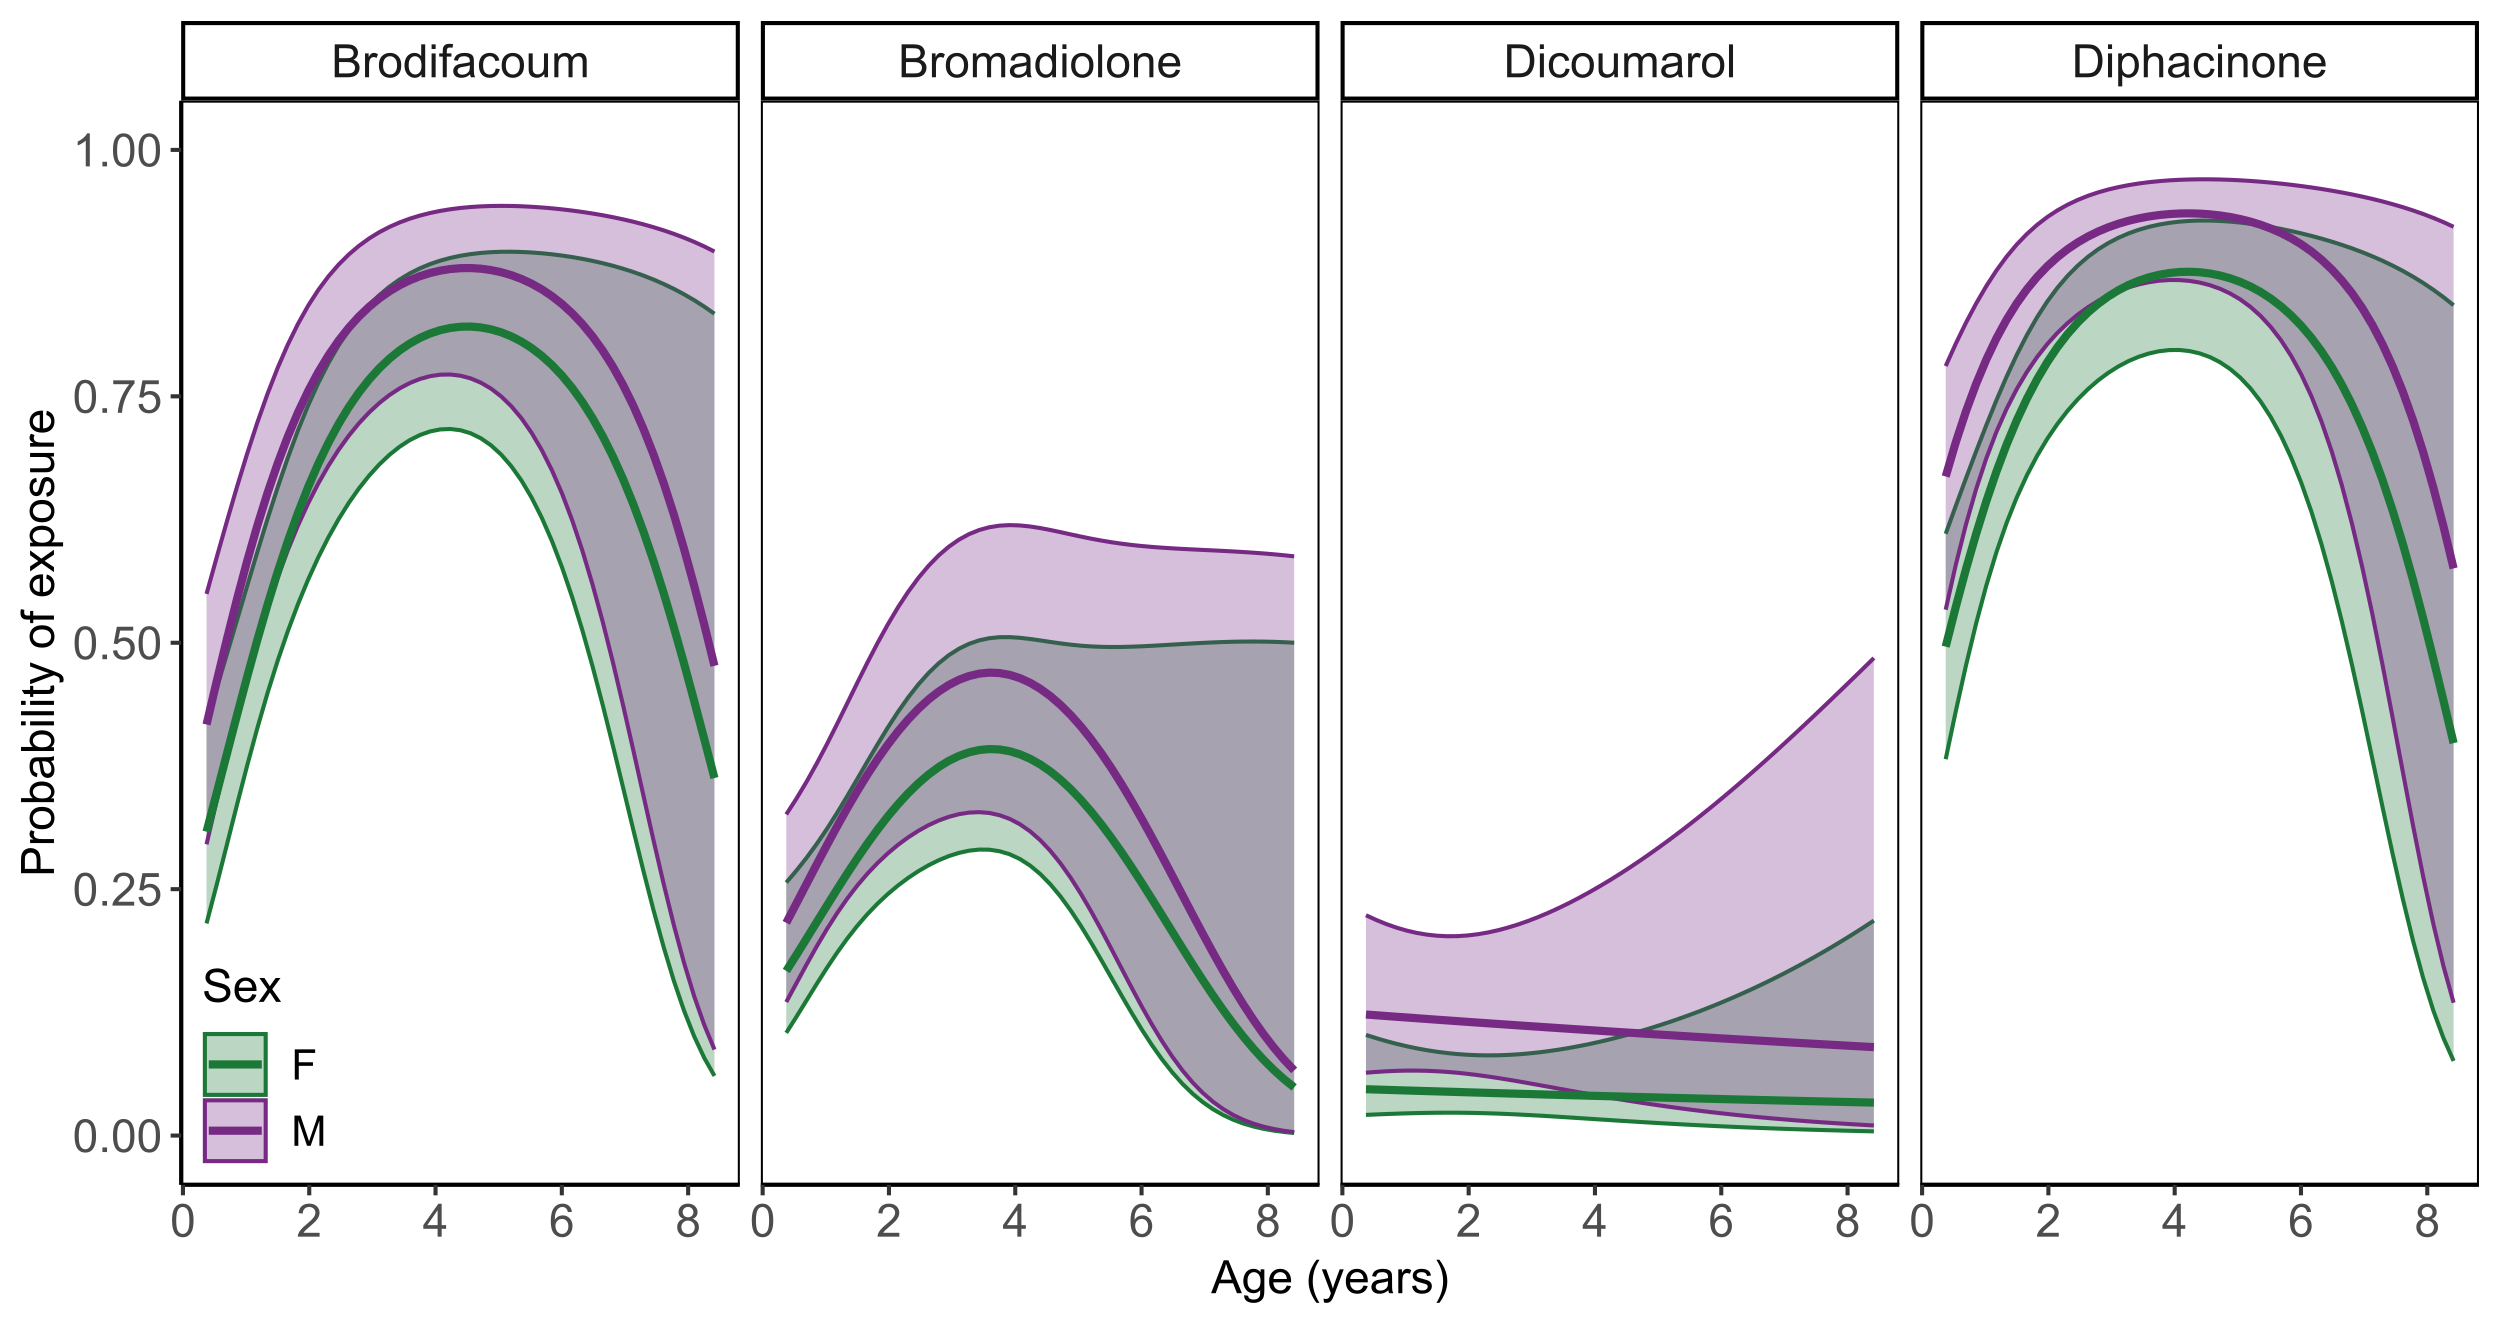 <?xml version="1.0" encoding="UTF-8"?>
<svg xmlns="http://www.w3.org/2000/svg" xmlns:xlink="http://www.w3.org/1999/xlink" width="652pt" height="345pt" viewBox="0 0 652 345" version="1.1">
<defs>
<g>
<symbol overflow="visible" id="glyph0-0">
<path style="stroke:none;" d="M 1.5 0 L 1.5 -7.5 L 7.5 -7.5 L 7.5 0 Z M 1.688 -0.188 L 7.312 -0.188 L 7.312 -7.312 L 1.688 -7.312 Z M 1.688 -0.188 "/>
</symbol>
<symbol overflow="visible" id="glyph0-1">
<path style="stroke:none;" d="M 0.879 0 L 0.879 -8.59 L 4.102 -8.59 C 4.758 -8.59 5.281 -8.5 5.68 -8.328 C 6.07 -8.152 6.383 -7.887 6.609 -7.527 C 6.836 -7.164 6.949 -6.785 6.949 -6.391 C 6.949 -6.023 6.848 -5.68 6.648 -5.355 C 6.449 -5.027 6.148 -4.766 5.75 -4.57 C 6.266 -4.418 6.664 -4.156 6.945 -3.793 C 7.223 -3.422 7.363 -2.988 7.367 -2.492 C 7.363 -2.086 7.277 -1.711 7.109 -1.367 C 6.938 -1.02 6.73 -0.754 6.48 -0.57 C 6.23 -0.379 5.914 -0.238 5.539 -0.145 C 5.16 -0.047 4.699 0 4.156 0 Z M 2.016 -4.98 L 3.875 -4.98 C 4.375 -4.98 4.738 -5.012 4.957 -5.078 C 5.246 -5.164 5.461 -5.309 5.609 -5.508 C 5.75 -5.703 5.824 -5.953 5.828 -6.258 C 5.824 -6.543 5.758 -6.793 5.625 -7.012 C 5.488 -7.227 5.293 -7.375 5.039 -7.457 C 4.781 -7.535 4.344 -7.574 3.734 -7.578 L 2.016 -7.578 Z M 2.016 -1.016 L 4.156 -1.016 C 4.516 -1.012 4.773 -1.027 4.93 -1.055 C 5.188 -1.102 5.406 -1.18 5.582 -1.289 C 5.758 -1.398 5.902 -1.555 6.016 -1.766 C 6.129 -1.969 6.188 -2.211 6.188 -2.492 C 6.188 -2.805 6.105 -3.082 5.941 -3.324 C 5.777 -3.559 5.547 -3.727 5.258 -3.824 C 4.961 -3.918 4.543 -3.965 4 -3.969 L 2.016 -3.969 Z M 2.016 -1.016 "/>
</symbol>
<symbol overflow="visible" id="glyph0-2">
<path style="stroke:none;" d="M 0.781 0 L 0.781 -6.223 L 1.727 -6.223 L 1.727 -5.281 C 1.969 -5.719 2.191 -6.012 2.398 -6.152 C 2.602 -6.293 2.828 -6.363 3.078 -6.363 C 3.43 -6.363 3.793 -6.25 4.16 -6.023 L 3.797 -5.047 C 3.539 -5.195 3.281 -5.273 3.023 -5.273 C 2.793 -5.273 2.586 -5.203 2.402 -5.066 C 2.215 -4.926 2.082 -4.734 2.008 -4.488 C 1.891 -4.113 1.832 -3.703 1.836 -3.258 L 1.836 0 Z M 0.781 0 "/>
</symbol>
<symbol overflow="visible" id="glyph0-3">
<path style="stroke:none;" d="M 0.398 -3.109 C 0.398 -4.262 0.719 -5.117 1.359 -5.672 C 1.895 -6.133 2.547 -6.363 3.316 -6.363 C 4.172 -6.363 4.871 -6.082 5.414 -5.52 C 5.953 -4.957 6.223 -4.184 6.227 -3.199 C 6.223 -2.398 6.102 -1.766 5.867 -1.309 C 5.625 -0.848 5.277 -0.492 4.82 -0.238 C 4.359 0.016 3.859 0.141 3.316 0.141 C 2.441 0.141 1.734 -0.137 1.203 -0.695 C 0.664 -1.254 0.398 -2.059 0.398 -3.109 Z M 1.484 -3.109 C 1.48 -2.309 1.656 -1.711 2.004 -1.32 C 2.348 -0.922 2.785 -0.727 3.316 -0.727 C 3.84 -0.727 4.273 -0.926 4.621 -1.324 C 4.969 -1.723 5.145 -2.328 5.145 -3.148 C 5.145 -3.914 4.969 -4.496 4.617 -4.895 C 4.266 -5.289 3.832 -5.488 3.316 -5.492 C 2.785 -5.488 2.348 -5.293 2.004 -4.898 C 1.656 -4.5 1.48 -3.902 1.484 -3.109 Z M 1.484 -3.109 "/>
</symbol>
<symbol overflow="visible" id="glyph0-4">
<path style="stroke:none;" d="M 4.828 0 L 4.828 -0.785 C 4.43 -0.168 3.848 0.141 3.086 0.141 C 2.59 0.141 2.133 0.004 1.719 -0.27 C 1.297 -0.543 0.977 -0.922 0.75 -1.414 C 0.523 -1.898 0.41 -2.465 0.41 -3.105 C 0.41 -3.727 0.512 -4.289 0.719 -4.797 C 0.926 -5.301 1.238 -5.688 1.652 -5.957 C 2.066 -6.227 2.527 -6.363 3.039 -6.363 C 3.41 -6.363 3.746 -6.281 4.043 -6.125 C 4.336 -5.965 4.574 -5.762 4.758 -5.508 L 4.758 -8.59 L 5.805 -8.59 L 5.805 0 Z M 1.492 -3.105 C 1.488 -2.309 1.656 -1.711 1.996 -1.316 C 2.328 -0.922 2.727 -0.727 3.188 -0.727 C 3.648 -0.727 4.039 -0.914 4.359 -1.293 C 4.68 -1.668 4.84 -2.242 4.844 -3.016 C 4.84 -3.867 4.676 -4.492 4.352 -4.895 C 4.02 -5.289 3.617 -5.488 3.141 -5.492 C 2.672 -5.488 2.277 -5.297 1.965 -4.918 C 1.645 -4.531 1.488 -3.93 1.492 -3.105 Z M 1.492 -3.105 "/>
</symbol>
<symbol overflow="visible" id="glyph0-5">
<path style="stroke:none;" d="M 0.797 -7.375 L 0.797 -8.59 L 1.852 -8.59 L 1.852 -7.375 Z M 0.797 0 L 0.797 -6.223 L 1.852 -6.223 L 1.852 0 Z M 0.797 0 "/>
</symbol>
<symbol overflow="visible" id="glyph0-6">
<path style="stroke:none;" d="M 1.043 0 L 1.043 -5.402 L 0.109 -5.402 L 0.109 -6.223 L 1.043 -6.223 L 1.043 -6.883 C 1.043 -7.301 1.078 -7.613 1.156 -7.816 C 1.25 -8.09 1.43 -8.309 1.688 -8.48 C 1.945 -8.645 2.305 -8.73 2.766 -8.734 C 3.062 -8.73 3.391 -8.695 3.75 -8.633 L 3.594 -7.711 C 3.371 -7.75 3.164 -7.77 2.969 -7.77 C 2.648 -7.77 2.422 -7.699 2.293 -7.562 C 2.156 -7.426 2.09 -7.172 2.094 -6.797 L 2.094 -6.223 L 3.305 -6.223 L 3.305 -5.402 L 2.094 -5.402 L 2.094 0 Z M 1.043 0 "/>
</symbol>
<symbol overflow="visible" id="glyph0-7">
<path style="stroke:none;" d="M 4.852 -0.766 C 4.461 -0.434 4.082 -0.199 3.723 -0.062 C 3.355 0.074 2.969 0.141 2.562 0.141 C 1.875 0.141 1.352 -0.023 0.984 -0.359 C 0.617 -0.688 0.434 -1.117 0.434 -1.641 C 0.434 -1.945 0.5 -2.223 0.641 -2.473 C 0.777 -2.723 0.961 -2.926 1.188 -3.082 C 1.41 -3.234 1.664 -3.348 1.945 -3.43 C 2.152 -3.477 2.465 -3.531 2.883 -3.586 C 3.734 -3.688 4.359 -3.809 4.766 -3.949 C 4.766 -4.09 4.77 -4.18 4.77 -4.227 C 4.77 -4.648 4.668 -4.953 4.469 -5.133 C 4.199 -5.371 3.801 -5.488 3.27 -5.492 C 2.77 -5.488 2.402 -5.402 2.168 -5.23 C 1.934 -5.055 1.758 -4.746 1.648 -4.305 L 0.617 -4.445 C 0.707 -4.887 0.863 -5.242 1.078 -5.516 C 1.289 -5.781 1.598 -5.992 2.008 -6.141 C 2.41 -6.289 2.883 -6.363 3.422 -6.363 C 3.953 -6.363 4.383 -6.301 4.715 -6.176 C 5.047 -6.051 5.293 -5.891 5.449 -5.703 C 5.605 -5.512 5.715 -5.273 5.777 -4.984 C 5.809 -4.805 5.824 -4.48 5.828 -4.016 L 5.828 -2.609 C 5.824 -1.625 5.848 -1.004 5.895 -0.746 C 5.941 -0.484 6.031 -0.238 6.164 0 L 5.062 0 C 4.953 -0.219 4.883 -0.473 4.852 -0.766 Z M 4.766 -3.125 C 4.375 -2.965 3.801 -2.832 3.039 -2.727 C 2.605 -2.66 2.301 -2.59 2.121 -2.516 C 1.941 -2.434 1.801 -2.32 1.703 -2.172 C 1.605 -2.02 1.559 -1.852 1.559 -1.672 C 1.559 -1.387 1.664 -1.152 1.875 -0.969 C 2.086 -0.777 2.398 -0.684 2.812 -0.688 C 3.219 -0.684 3.578 -0.773 3.895 -0.953 C 4.211 -1.129 4.445 -1.371 4.594 -1.68 C 4.707 -1.918 4.762 -2.27 4.766 -2.734 Z M 4.766 -3.125 "/>
</symbol>
<symbol overflow="visible" id="glyph0-8">
<path style="stroke:none;" d="M 4.852 -2.281 L 5.891 -2.145 C 5.773 -1.426 5.484 -0.863 5.02 -0.465 C 4.551 -0.059 3.977 0.141 3.297 0.141 C 2.445 0.141 1.762 -0.137 1.246 -0.695 C 0.727 -1.25 0.469 -2.047 0.469 -3.086 C 0.469 -3.754 0.578 -4.344 0.801 -4.852 C 1.023 -5.355 1.363 -5.73 1.816 -5.984 C 2.27 -6.234 2.766 -6.363 3.305 -6.363 C 3.98 -6.363 4.531 -6.191 4.965 -5.848 C 5.391 -5.504 5.668 -5.02 5.789 -4.395 L 4.766 -4.234 C 4.664 -4.652 4.492 -4.969 4.246 -5.18 C 3.996 -5.391 3.695 -5.496 3.344 -5.496 C 2.809 -5.496 2.379 -5.305 2.051 -4.922 C 1.719 -4.539 1.551 -3.938 1.555 -3.117 C 1.551 -2.281 1.711 -1.672 2.035 -1.293 C 2.352 -0.914 2.77 -0.727 3.289 -0.727 C 3.695 -0.727 4.043 -0.852 4.324 -1.105 C 4.602 -1.359 4.777 -1.75 4.852 -2.281 Z M 4.852 -2.281 "/>
</symbol>
<symbol overflow="visible" id="glyph0-9">
<path style="stroke:none;" d="M 4.867 0 L 4.867 -0.914 C 4.379 -0.211 3.723 0.141 2.895 0.141 C 2.527 0.141 2.184 0.07 1.867 -0.07 C 1.547 -0.211 1.309 -0.387 1.156 -0.602 C 1 -0.812 0.895 -1.074 0.832 -1.383 C 0.785 -1.59 0.762 -1.918 0.766 -2.367 L 0.766 -6.223 L 1.82 -6.223 L 1.82 -2.773 C 1.816 -2.219 1.84 -1.848 1.887 -1.656 C 1.949 -1.379 2.09 -1.16 2.309 -1.004 C 2.523 -0.84 2.789 -0.762 3.105 -0.766 C 3.418 -0.762 3.715 -0.844 3.996 -1.008 C 4.273 -1.172 4.469 -1.391 4.586 -1.672 C 4.699 -1.949 4.758 -2.355 4.758 -2.891 L 4.758 -6.223 L 5.812 -6.223 L 5.812 0 Z M 4.867 0 "/>
</symbol>
<symbol overflow="visible" id="glyph0-10">
<path style="stroke:none;" d="M 0.789 0 L 0.789 -6.223 L 1.734 -6.223 L 1.734 -5.352 C 1.93 -5.648 2.188 -5.895 2.512 -6.082 C 2.836 -6.27 3.207 -6.363 3.621 -6.363 C 4.082 -6.363 4.457 -6.266 4.754 -6.074 C 5.043 -5.883 5.254 -5.617 5.379 -5.273 C 5.871 -6 6.512 -6.363 7.301 -6.363 C 7.918 -6.363 8.391 -6.191 8.723 -5.848 C 9.055 -5.504 9.223 -4.977 9.223 -4.273 L 9.223 0 L 8.172 0 L 8.172 -3.922 C 8.168 -4.34 8.133 -4.645 8.07 -4.832 C 8 -5.016 7.879 -5.164 7.699 -5.277 C 7.52 -5.391 7.309 -5.449 7.066 -5.449 C 6.629 -5.449 6.266 -5.301 5.977 -5.012 C 5.688 -4.719 5.543 -4.254 5.543 -3.617 L 5.543 0 L 4.488 0 L 4.488 -4.043 C 4.488 -4.512 4.402 -4.863 4.23 -5.098 C 4.059 -5.332 3.777 -5.449 3.387 -5.449 C 3.09 -5.449 2.812 -5.371 2.562 -5.215 C 2.309 -5.059 2.129 -4.828 2.016 -4.527 C 1.898 -4.227 1.84 -3.793 1.844 -3.227 L 1.844 0 Z M 0.789 0 "/>
</symbol>
<symbol overflow="visible" id="glyph0-11">
<path style="stroke:none;" d="M 0.766 0 L 0.766 -8.59 L 1.82 -8.59 L 1.82 0 Z M 0.766 0 "/>
</symbol>
<symbol overflow="visible" id="glyph0-12">
<path style="stroke:none;" d="M 0.789 0 L 0.789 -6.223 L 1.742 -6.223 L 1.742 -5.336 C 2.195 -6.02 2.855 -6.363 3.719 -6.363 C 4.09 -6.363 4.434 -6.293 4.754 -6.16 C 5.066 -6.023 5.305 -5.848 5.461 -5.633 C 5.617 -5.41 5.727 -5.152 5.789 -4.852 C 5.828 -4.656 5.848 -4.312 5.848 -3.828 L 5.848 0 L 4.793 0 L 4.793 -3.785 C 4.793 -4.215 4.75 -4.535 4.668 -4.75 C 4.586 -4.961 4.441 -5.129 4.234 -5.258 C 4.023 -5.383 3.777 -5.449 3.5 -5.449 C 3.047 -5.449 2.66 -5.305 2.332 -5.02 C 2.004 -4.734 1.84 -4.195 1.844 -3.398 L 1.844 0 Z M 0.789 0 "/>
</symbol>
<symbol overflow="visible" id="glyph0-13">
<path style="stroke:none;" d="M 5.051 -2.004 L 6.141 -1.867 C 5.969 -1.23 5.648 -0.738 5.184 -0.387 C 4.719 -0.035 4.125 0.141 3.406 0.141 C 2.492 0.141 1.77 -0.137 1.238 -0.699 C 0.699 -1.254 0.434 -2.043 0.438 -3.059 C 0.434 -4.105 0.703 -4.918 1.246 -5.496 C 1.781 -6.074 2.48 -6.363 3.344 -6.363 C 4.176 -6.363 4.855 -6.078 5.383 -5.512 C 5.91 -4.945 6.176 -4.148 6.176 -3.125 C 6.176 -3.059 6.172 -2.965 6.172 -2.844 L 1.531 -2.844 C 1.562 -2.156 1.758 -1.633 2.109 -1.27 C 2.457 -0.906 2.891 -0.727 3.41 -0.727 C 3.797 -0.727 4.125 -0.828 4.402 -1.031 C 4.672 -1.234 4.891 -1.559 5.051 -2.004 Z M 1.586 -3.711 L 5.062 -3.711 C 5.016 -4.227 4.883 -4.621 4.664 -4.887 C 4.328 -5.293 3.891 -5.496 3.359 -5.496 C 2.871 -5.496 2.465 -5.332 2.137 -5.008 C 1.805 -4.684 1.621 -4.25 1.586 -3.711 Z M 1.586 -3.711 "/>
</symbol>
<symbol overflow="visible" id="glyph0-14">
<path style="stroke:none;" d="M 0.926 0 L 0.926 -8.59 L 3.883 -8.59 C 4.551 -8.59 5.062 -8.547 5.414 -8.469 C 5.906 -8.352 6.324 -8.148 6.672 -7.852 C 7.121 -7.469 7.461 -6.977 7.688 -6.383 C 7.914 -5.785 8.027 -5.105 8.027 -4.344 C 8.027 -3.688 7.949 -3.109 7.797 -2.605 C 7.645 -2.102 7.449 -1.684 7.211 -1.355 C 6.973 -1.02 6.711 -0.762 6.43 -0.574 C 6.145 -0.387 5.805 -0.242 5.406 -0.145 C 5.004 -0.047 4.543 0 4.023 0 Z M 2.062 -1.016 L 3.898 -1.016 C 4.461 -1.012 4.906 -1.066 5.227 -1.172 C 5.547 -1.273 5.805 -1.422 6 -1.617 C 6.27 -1.887 6.477 -2.246 6.629 -2.703 C 6.777 -3.156 6.855 -3.711 6.855 -4.359 C 6.855 -5.258 6.707 -5.945 6.41 -6.43 C 6.113 -6.91 5.754 -7.234 5.336 -7.398 C 5.031 -7.516 4.543 -7.574 3.867 -7.578 L 2.062 -7.578 Z M 2.062 -1.016 "/>
</symbol>
<symbol overflow="visible" id="glyph0-15">
<path style="stroke:none;" d="M 0.789 2.383 L 0.789 -6.223 L 1.75 -6.223 L 1.75 -5.414 C 1.977 -5.73 2.234 -5.965 2.52 -6.125 C 2.801 -6.281 3.145 -6.363 3.555 -6.363 C 4.082 -6.363 4.551 -6.227 4.961 -5.953 C 5.363 -5.68 5.672 -5.293 5.883 -4.793 C 6.09 -4.293 6.191 -3.746 6.195 -3.156 C 6.191 -2.52 6.078 -1.945 5.852 -1.438 C 5.621 -0.922 5.289 -0.531 4.855 -0.266 C 4.418 0.008 3.961 0.141 3.48 0.141 C 3.129 0.141 2.812 0.066 2.535 -0.082 C 2.254 -0.23 2.023 -0.418 1.844 -0.645 L 1.844 2.383 Z M 1.746 -3.078 C 1.746 -2.273 1.906 -1.684 2.23 -1.301 C 2.555 -0.918 2.949 -0.727 3.41 -0.727 C 3.879 -0.727 4.277 -0.922 4.613 -1.32 C 4.945 -1.711 5.113 -2.328 5.117 -3.164 C 5.113 -3.953 4.949 -4.547 4.625 -4.945 C 4.297 -5.34 3.91 -5.535 3.457 -5.539 C 3.004 -5.535 2.605 -5.324 2.262 -4.906 C 1.918 -4.484 1.746 -3.875 1.746 -3.078 Z M 1.746 -3.078 "/>
</symbol>
<symbol overflow="visible" id="glyph0-16">
<path style="stroke:none;" d="M 0.789 0 L 0.789 -8.59 L 1.844 -8.59 L 1.844 -5.508 C 2.336 -6.078 2.957 -6.363 3.711 -6.363 C 4.164 -6.363 4.566 -6.27 4.91 -6.09 C 5.25 -5.906 5.492 -5.656 5.641 -5.34 C 5.785 -5.016 5.859 -4.551 5.859 -3.945 L 5.859 0 L 4.805 0 L 4.805 -3.945 C 4.805 -4.469 4.688 -4.852 4.461 -5.094 C 4.227 -5.328 3.906 -5.449 3.492 -5.453 C 3.18 -5.449 2.883 -5.367 2.609 -5.211 C 2.328 -5.047 2.133 -4.828 2.02 -4.551 C 1.898 -4.273 1.84 -3.891 1.844 -3.406 L 1.844 0 Z M 0.789 0 "/>
</symbol>
<symbol overflow="visible" id="glyph0-17">
<path style="stroke:none;" d="M 0.5 -4.234 C 0.496 -5.246 0.602 -6.062 0.812 -6.688 C 1.02 -7.305 1.328 -7.785 1.742 -8.121 C 2.148 -8.457 2.668 -8.625 3.297 -8.625 C 3.758 -8.625 4.164 -8.531 4.512 -8.348 C 4.855 -8.16 5.141 -7.891 5.371 -7.543 C 5.594 -7.191 5.773 -6.766 5.906 -6.266 C 6.035 -5.762 6.098 -5.086 6.102 -4.234 C 6.098 -3.227 5.996 -2.414 5.789 -1.797 C 5.578 -1.176 5.266 -0.695 4.859 -0.359 C 4.445 -0.02 3.926 0.145 3.297 0.148 C 2.465 0.145 1.816 -0.148 1.348 -0.742 C 0.781 -1.457 0.496 -2.621 0.5 -4.234 Z M 1.582 -4.234 C 1.582 -2.824 1.746 -1.887 2.074 -1.418 C 2.402 -0.949 2.809 -0.715 3.297 -0.719 C 3.777 -0.715 4.184 -0.949 4.52 -1.422 C 4.848 -1.887 5.016 -2.824 5.016 -4.234 C 5.016 -5.648 4.848 -6.59 4.52 -7.055 C 4.184 -7.516 3.773 -7.746 3.289 -7.75 C 2.801 -7.746 2.414 -7.543 2.125 -7.137 C 1.762 -6.613 1.582 -5.645 1.582 -4.234 Z M 1.582 -4.234 "/>
</symbol>
<symbol overflow="visible" id="glyph0-18">
<path style="stroke:none;" d="M 6.039 -1.016 L 6.039 0 L 0.363 0 C 0.355 -0.254 0.395 -0.496 0.484 -0.734 C 0.629 -1.117 0.859 -1.5 1.18 -1.875 C 1.492 -2.25 1.953 -2.684 2.562 -3.176 C 3.492 -3.941 4.125 -4.547 4.453 -4.992 C 4.781 -5.438 4.945 -5.859 4.945 -6.266 C 4.945 -6.68 4.793 -7.031 4.496 -7.32 C 4.191 -7.602 3.805 -7.746 3.328 -7.75 C 2.82 -7.746 2.414 -7.594 2.109 -7.293 C 1.805 -6.984 1.648 -6.562 1.648 -6.031 L 0.562 -6.141 C 0.633 -6.945 0.91 -7.559 1.398 -7.988 C 1.879 -8.41 2.531 -8.625 3.352 -8.625 C 4.172 -8.625 4.824 -8.395 5.309 -7.938 C 5.789 -7.48 6.027 -6.914 6.031 -6.242 C 6.027 -5.895 5.957 -5.559 5.82 -5.227 C 5.676 -4.891 5.441 -4.539 5.117 -4.176 C 4.789 -3.805 4.25 -3.301 3.492 -2.664 C 2.859 -2.129 2.453 -1.77 2.273 -1.582 C 2.094 -1.395 1.945 -1.203 1.828 -1.016 Z M 6.039 -1.016 "/>
</symbol>
<symbol overflow="visible" id="glyph0-19">
<path style="stroke:none;" d="M 3.879 0 L 3.879 -2.055 L 0.152 -2.055 L 0.152 -3.023 L 4.07 -8.59 L 4.934 -8.59 L 4.934 -3.023 L 6.094 -3.023 L 6.094 -2.055 L 4.934 -2.055 L 4.934 0 Z M 3.879 -3.023 L 3.879 -6.898 L 1.188 -3.023 Z M 3.879 -3.023 "/>
</symbol>
<symbol overflow="visible" id="glyph0-20">
<path style="stroke:none;" d="M 5.969 -6.484 L 4.922 -6.406 C 4.828 -6.812 4.695 -7.113 4.523 -7.305 C 4.234 -7.605 3.883 -7.758 3.469 -7.758 C 3.133 -7.758 2.836 -7.664 2.586 -7.477 C 2.25 -7.234 1.988 -6.879 1.797 -6.414 C 1.605 -5.949 1.508 -5.289 1.5 -4.43 C 1.754 -4.812 2.062 -5.098 2.434 -5.289 C 2.797 -5.473 3.184 -5.566 3.586 -5.57 C 4.289 -5.566 4.887 -5.309 5.383 -4.793 C 5.875 -4.277 6.121 -3.609 6.125 -2.789 C 6.121 -2.25 6.004 -1.746 5.773 -1.285 C 5.539 -0.82 5.223 -0.469 4.816 -0.223 C 4.41 0.023 3.949 0.145 3.434 0.148 C 2.555 0.145 1.836 -0.176 1.285 -0.82 C 0.727 -1.469 0.449 -2.535 0.453 -4.02 C 0.449 -5.676 0.758 -6.883 1.371 -7.641 C 1.902 -8.297 2.621 -8.625 3.531 -8.625 C 4.207 -8.625 4.762 -8.434 5.195 -8.055 C 5.625 -7.676 5.883 -7.152 5.969 -6.484 Z M 1.664 -2.781 C 1.664 -2.418 1.738 -2.07 1.895 -1.738 C 2.043 -1.406 2.262 -1.152 2.543 -0.98 C 2.82 -0.801 3.109 -0.715 3.414 -0.719 C 3.859 -0.715 4.242 -0.895 4.566 -1.258 C 4.883 -1.613 5.043 -2.102 5.047 -2.727 C 5.043 -3.316 4.887 -3.785 4.57 -4.129 C 4.25 -4.469 3.852 -4.641 3.375 -4.641 C 2.898 -4.641 2.492 -4.469 2.16 -4.129 C 1.828 -3.785 1.664 -3.336 1.664 -2.781 Z M 1.664 -2.781 "/>
</symbol>
<symbol overflow="visible" id="glyph0-21">
<path style="stroke:none;" d="M 2.121 -4.656 C 1.684 -4.816 1.359 -5.047 1.148 -5.344 C 0.938 -5.641 0.832 -5.996 0.832 -6.41 C 0.832 -7.035 1.055 -7.559 1.504 -7.984 C 1.953 -8.41 2.551 -8.625 3.297 -8.625 C 4.043 -8.625 4.648 -8.406 5.109 -7.973 C 5.566 -7.535 5.793 -7.004 5.797 -6.383 C 5.793 -5.977 5.688 -5.629 5.48 -5.34 C 5.27 -5.043 4.953 -4.816 4.531 -4.656 C 5.055 -4.48 5.457 -4.203 5.734 -3.824 C 6.008 -3.438 6.145 -2.98 6.148 -2.453 C 6.145 -1.715 5.887 -1.098 5.367 -0.602 C 4.844 -0.102 4.16 0.145 3.316 0.148 C 2.469 0.145 1.785 -0.102 1.266 -0.605 C 0.742 -1.105 0.48 -1.734 0.484 -2.484 C 0.48 -3.039 0.621 -3.504 0.91 -3.887 C 1.191 -4.262 1.598 -4.52 2.121 -4.656 Z M 1.91 -6.445 C 1.91 -6.039 2.039 -5.707 2.301 -5.449 C 2.562 -5.191 2.902 -5.062 3.32 -5.062 C 3.723 -5.062 4.055 -5.188 4.32 -5.445 C 4.578 -5.695 4.711 -6.012 4.711 -6.387 C 4.711 -6.773 4.574 -7.098 4.309 -7.363 C 4.035 -7.625 3.703 -7.758 3.312 -7.758 C 2.906 -7.758 2.574 -7.629 2.309 -7.371 C 2.043 -7.113 1.91 -6.805 1.91 -6.445 Z M 1.57 -2.477 C 1.57 -2.176 1.641 -1.887 1.785 -1.605 C 1.926 -1.324 2.137 -1.105 2.422 -0.949 C 2.699 -0.793 3.004 -0.715 3.328 -0.719 C 3.832 -0.715 4.246 -0.879 4.578 -1.207 C 4.902 -1.531 5.066 -1.941 5.07 -2.445 C 5.066 -2.945 4.898 -3.367 4.562 -3.703 C 4.223 -4.035 3.801 -4.199 3.293 -4.203 C 2.793 -4.199 2.379 -4.035 2.059 -3.711 C 1.73 -3.379 1.57 -2.969 1.57 -2.477 Z M 1.57 -2.477 "/>
</symbol>
<symbol overflow="visible" id="glyph0-22">
<path style="stroke:none;" d="M 1.09 0 L 1.09 -1.203 L 2.289 -1.203 L 2.289 0 Z M 1.09 0 "/>
</symbol>
<symbol overflow="visible" id="glyph0-23">
<path style="stroke:none;" d="M 0.5 -2.25 L 1.605 -2.344 C 1.684 -1.805 1.871 -1.398 2.176 -1.125 C 2.473 -0.852 2.836 -0.715 3.258 -0.719 C 3.766 -0.715 4.195 -0.906 4.547 -1.293 C 4.898 -1.672 5.074 -2.18 5.074 -2.82 C 5.074 -3.414 4.902 -3.891 4.566 -4.242 C 4.227 -4.59 3.785 -4.762 3.242 -4.766 C 2.898 -4.762 2.594 -4.684 2.32 -4.531 C 2.047 -4.375 1.832 -4.176 1.676 -3.93 L 0.688 -4.062 L 1.516 -8.473 L 5.789 -8.473 L 5.789 -7.465 L 2.359 -7.465 L 1.898 -5.156 C 2.414 -5.516 2.953 -5.695 3.523 -5.695 C 4.27 -5.695 4.902 -5.434 5.422 -4.914 C 5.934 -4.395 6.191 -3.727 6.195 -2.914 C 6.191 -2.133 5.965 -1.461 5.516 -0.898 C 4.961 -0.199 4.211 0.145 3.258 0.148 C 2.477 0.145 1.836 -0.07 1.344 -0.508 C 0.844 -0.941 0.562 -1.523 0.5 -2.25 Z M 0.5 -2.25 "/>
</symbol>
<symbol overflow="visible" id="glyph0-24">
<path style="stroke:none;" d="M 0.57 -7.465 L 0.57 -8.477 L 6.129 -8.477 L 6.129 -7.656 C 5.582 -7.074 5.039 -6.301 4.5 -5.336 C 3.961 -4.371 3.547 -3.379 3.258 -2.359 C 3.047 -1.637 2.91 -0.852 2.852 0 L 1.77 0 C 1.781 -0.676 1.914 -1.492 2.168 -2.449 C 2.418 -3.402 2.781 -4.324 3.258 -5.215 C 3.734 -6.105 4.238 -6.855 4.773 -7.465 Z M 0.57 -7.465 "/>
</symbol>
<symbol overflow="visible" id="glyph0-25">
<path style="stroke:none;" d="M 4.469 0 L 3.414 0 L 3.414 -6.719 C 3.16 -6.477 2.828 -6.234 2.414 -5.996 C 2 -5.75 1.629 -5.57 1.305 -5.449 L 1.305 -6.469 C 1.895 -6.742 2.41 -7.078 2.852 -7.477 C 3.293 -7.871 3.605 -8.254 3.789 -8.625 L 4.469 -8.625 Z M 4.469 0 "/>
</symbol>
<symbol overflow="visible" id="glyph0-26">
<path style="stroke:none;" d="M -0.016 0 L 3.281 -8.59 L 4.508 -8.59 L 8.023 0 L 6.727 0 L 5.727 -2.602 L 2.133 -2.602 L 1.188 0 Z M 2.461 -3.527 L 5.375 -3.527 L 4.477 -5.906 C 4.203 -6.629 4 -7.223 3.867 -7.688 C 3.758 -7.133 3.602 -6.586 3.406 -6.047 Z M 2.461 -3.527 "/>
</symbol>
<symbol overflow="visible" id="glyph0-27">
<path style="stroke:none;" d="M 0.598 0.516 L 1.625 0.668 C 1.664 0.98 1.785 1.211 1.98 1.359 C 2.242 1.555 2.598 1.652 3.055 1.652 C 3.539 1.652 3.918 1.555 4.184 1.359 C 4.449 1.164 4.629 0.891 4.723 0.539 C 4.777 0.324 4.801 -0.125 4.797 -0.812 C 4.336 -0.27 3.762 0 3.078 0 C 2.219 0 1.559 -0.309 1.09 -0.926 C 0.621 -1.543 0.387 -2.281 0.387 -3.148 C 0.387 -3.738 0.492 -4.285 0.707 -4.789 C 0.922 -5.289 1.234 -5.68 1.645 -5.953 C 2.051 -6.227 2.531 -6.363 3.082 -6.363 C 3.816 -6.363 4.422 -6.066 4.898 -5.473 L 4.898 -6.223 L 5.871 -6.223 L 5.871 -0.844 C 5.871 0.125 5.77 0.809 5.574 1.215 C 5.375 1.613 5.062 1.934 4.637 2.172 C 4.207 2.402 3.684 2.52 3.059 2.523 C 2.316 2.52 1.715 2.352 1.258 2.023 C 0.801 1.688 0.582 1.188 0.598 0.516 Z M 1.469 -3.223 C 1.465 -2.406 1.629 -1.809 1.957 -1.438 C 2.281 -1.059 2.688 -0.871 3.176 -0.875 C 3.66 -0.871 4.066 -1.059 4.395 -1.434 C 4.723 -1.805 4.887 -2.391 4.887 -3.188 C 4.887 -3.945 4.715 -4.52 4.379 -4.91 C 4.039 -5.297 3.633 -5.488 3.156 -5.492 C 2.684 -5.488 2.285 -5.297 1.961 -4.918 C 1.629 -4.535 1.465 -3.973 1.469 -3.223 Z M 1.469 -3.223 "/>
</symbol>
<symbol overflow="visible" id="glyph0-28">
<path style="stroke:none;" d=""/>
</symbol>
<symbol overflow="visible" id="glyph0-29">
<path style="stroke:none;" d="M 2.805 2.523 C 2.223 1.785 1.73 0.93 1.328 -0.055 C 0.926 -1.035 0.727 -2.055 0.727 -3.109 C 0.727 -4.039 0.875 -4.93 1.18 -5.781 C 1.523 -6.77 2.066 -7.754 2.805 -8.734 L 3.562 -8.734 C 3.086 -7.918 2.773 -7.34 2.625 -6.996 C 2.383 -6.457 2.195 -5.895 2.062 -5.309 C 1.895 -4.574 1.809 -3.84 1.812 -3.105 C 1.809 -1.227 2.395 0.648 3.562 2.523 Z M 2.805 2.523 "/>
</symbol>
<symbol overflow="visible" id="glyph0-30">
<path style="stroke:none;" d="M 0.742 2.398 L 0.625 1.406 C 0.855 1.469 1.059 1.5 1.23 1.5 C 1.465 1.5 1.652 1.461 1.793 1.383 C 1.934 1.305 2.047 1.195 2.141 1.055 C 2.203 0.949 2.312 0.688 2.461 0.27 C 2.48 0.207 2.512 0.121 2.555 0.012 L 0.195 -6.223 L 1.328 -6.223 L 2.625 -2.617 C 2.789 -2.16 2.938 -1.68 3.078 -1.18 C 3.195 -1.66 3.34 -2.133 3.508 -2.594 L 4.84 -6.223 L 5.895 -6.223 L 3.527 0.105 C 3.273 0.789 3.074 1.258 2.938 1.516 C 2.746 1.863 2.531 2.117 2.293 2.281 C 2.047 2.438 1.758 2.52 1.422 2.523 C 1.215 2.52 0.988 2.477 0.742 2.398 Z M 0.742 2.398 "/>
</symbol>
<symbol overflow="visible" id="glyph0-31">
<path style="stroke:none;" d="M 0.367 -1.859 L 1.414 -2.023 C 1.469 -1.602 1.633 -1.281 1.902 -1.059 C 2.168 -0.836 2.543 -0.727 3.023 -0.727 C 3.508 -0.727 3.867 -0.824 4.102 -1.023 C 4.336 -1.219 4.453 -1.449 4.453 -1.719 C 4.453 -1.953 4.348 -2.141 4.141 -2.281 C 3.996 -2.371 3.637 -2.492 3.062 -2.637 C 2.289 -2.832 1.754 -3 1.457 -3.145 C 1.156 -3.285 0.93 -3.48 0.777 -3.734 C 0.621 -3.984 0.543 -4.266 0.547 -4.57 C 0.543 -4.844 0.605 -5.098 0.734 -5.34 C 0.859 -5.574 1.035 -5.773 1.254 -5.93 C 1.418 -6.047 1.641 -6.148 1.926 -6.234 C 2.207 -6.32 2.512 -6.363 2.836 -6.363 C 3.324 -6.363 3.75 -6.293 4.121 -6.152 C 4.488 -6.012 4.762 -5.82 4.938 -5.578 C 5.113 -5.336 5.234 -5.016 5.305 -4.617 L 4.273 -4.477 C 4.223 -4.797 4.086 -5.047 3.863 -5.227 C 3.637 -5.406 3.32 -5.496 2.914 -5.496 C 2.426 -5.496 2.082 -5.414 1.875 -5.254 C 1.664 -5.094 1.559 -4.906 1.562 -4.695 C 1.559 -4.555 1.602 -4.434 1.695 -4.324 C 1.773 -4.211 1.91 -4.117 2.098 -4.043 C 2.203 -4.004 2.512 -3.914 3.031 -3.773 C 3.773 -3.574 4.293 -3.41 4.59 -3.285 C 4.879 -3.156 5.113 -2.973 5.285 -2.73 C 5.453 -2.488 5.535 -2.188 5.539 -1.828 C 5.535 -1.477 5.434 -1.145 5.23 -0.832 C 5.023 -0.52 4.727 -0.277 4.34 -0.113 C 3.953 0.059 3.516 0.141 3.031 0.141 C 2.219 0.141 1.602 -0.027 1.18 -0.363 C 0.754 -0.699 0.484 -1.195 0.367 -1.859 Z M 0.367 -1.859 "/>
</symbol>
<symbol overflow="visible" id="glyph0-32">
<path style="stroke:none;" d="M 1.484 2.523 L 0.727 2.523 C 1.891 0.648 2.473 -1.227 2.477 -3.105 C 2.473 -3.84 2.391 -4.566 2.227 -5.289 C 2.094 -5.875 1.906 -6.438 1.672 -6.977 C 1.516 -7.328 1.203 -7.914 0.727 -8.734 L 1.484 -8.734 C 2.215 -7.754 2.758 -6.77 3.109 -5.781 C 3.41 -4.93 3.562 -4.039 3.562 -3.109 C 3.562 -2.055 3.359 -1.035 2.957 -0.055 C 2.551 0.93 2.059 1.785 1.484 2.523 Z M 1.484 2.523 "/>
</symbol>
<symbol overflow="visible" id="glyph0-33">
<path style="stroke:none;" d="M 0.539 -2.758 L 1.609 -2.852 C 1.66 -2.422 1.777 -2.07 1.965 -1.797 C 2.145 -1.52 2.434 -1.297 2.828 -1.129 C 3.215 -0.957 3.656 -0.871 4.148 -0.875 C 4.578 -0.871 4.961 -0.938 5.297 -1.066 C 5.629 -1.191 5.875 -1.367 6.039 -1.594 C 6.199 -1.82 6.281 -2.066 6.281 -2.332 C 6.281 -2.598 6.203 -2.832 6.047 -3.035 C 5.891 -3.238 5.633 -3.406 5.273 -3.547 C 5.043 -3.633 4.531 -3.773 3.746 -3.965 C 2.953 -4.152 2.402 -4.332 2.086 -4.5 C 1.672 -4.711 1.363 -4.977 1.168 -5.297 C 0.965 -5.617 0.867 -5.973 0.867 -6.367 C 0.867 -6.801 0.988 -7.207 1.234 -7.582 C 1.48 -7.957 1.84 -8.242 2.312 -8.441 C 2.785 -8.633 3.312 -8.73 3.891 -8.734 C 4.523 -8.73 5.082 -8.629 5.574 -8.426 C 6.059 -8.223 6.434 -7.922 6.695 -7.523 C 6.957 -7.125 7.098 -6.672 7.117 -6.172 L 6.031 -6.086 C 5.969 -6.629 5.77 -7.039 5.434 -7.316 C 5.094 -7.594 4.598 -7.734 3.938 -7.734 C 3.25 -7.734 2.746 -7.605 2.434 -7.355 C 2.113 -7.098 1.957 -6.797 1.961 -6.445 C 1.957 -6.137 2.07 -5.883 2.297 -5.684 C 2.516 -5.48 3.086 -5.273 4.012 -5.07 C 4.934 -4.859 5.566 -4.68 5.914 -4.523 C 6.41 -4.293 6.781 -4 7.02 -3.648 C 7.254 -3.293 7.371 -2.887 7.375 -2.426 C 7.371 -1.969 7.242 -1.535 6.984 -1.133 C 6.723 -0.727 6.344 -0.414 5.855 -0.188 C 5.363 0.035 4.812 0.145 4.203 0.148 C 3.422 0.145 2.77 0.035 2.246 -0.191 C 1.719 -0.414 1.309 -0.754 1.012 -1.215 C 0.711 -1.668 0.555 -2.184 0.539 -2.758 Z M 0.539 -2.758 "/>
</symbol>
<symbol overflow="visible" id="glyph0-34">
<path style="stroke:none;" d="M 0.086 0 L 2.359 -3.234 L 0.258 -6.223 L 1.578 -6.223 L 2.531 -4.766 C 2.711 -4.484 2.855 -4.254 2.965 -4.066 C 3.137 -4.324 3.293 -4.551 3.438 -4.75 L 4.488 -6.223 L 5.75 -6.223 L 3.598 -3.293 L 5.914 0 L 4.617 0 L 3.34 -1.934 L 3 -2.453 L 1.367 0 Z M 0.086 0 "/>
</symbol>
<symbol overflow="visible" id="glyph1-0">
<path style="stroke:none;" d="M 0 -1.5 L -7.5 -1.5 L -7.5 -7.5 L 0 -7.5 Z M -0.188 -1.688 L -0.188 -7.312 L -7.312 -7.312 L -7.312 -1.688 Z M -0.188 -1.688 "/>
</symbol>
<symbol overflow="visible" id="glyph1-1">
<path style="stroke:none;" d="M 0 -0.926 L -8.59 -0.926 L -8.59 -4.168 C -8.59 -4.734 -8.562 -5.172 -8.508 -5.473 C -8.438 -5.895 -8.301 -6.246 -8.105 -6.531 C -7.906 -6.816 -7.633 -7.047 -7.277 -7.223 C -6.918 -7.395 -6.527 -7.48 -6.105 -7.484 C -5.371 -7.48 -4.75 -7.25 -4.25 -6.785 C -3.742 -6.316 -3.492 -5.477 -3.492 -4.266 L -3.492 -2.062 L 0 -2.062 Z M -4.508 -2.062 L -4.508 -4.281 C -4.504 -5.012 -4.641 -5.535 -4.918 -5.848 C -5.188 -6.156 -5.574 -6.309 -6.07 -6.312 C -6.43 -6.309 -6.734 -6.219 -6.992 -6.039 C -7.242 -5.855 -7.414 -5.617 -7.5 -5.32 C -7.551 -5.129 -7.574 -4.773 -7.578 -4.262 L -7.578 -2.062 Z M -4.508 -2.062 "/>
</symbol>
<symbol overflow="visible" id="glyph1-2">
<path style="stroke:none;" d="M 0 -0.781 L -6.223 -0.781 L -6.223 -1.73 L -5.281 -1.73 C -5.719 -1.969 -6.012 -2.191 -6.152 -2.398 C -6.293 -2.602 -6.363 -2.828 -6.363 -3.078 C -6.363 -3.43 -6.25 -3.793 -6.023 -4.16 L -5.047 -3.797 C -5.195 -3.539 -5.273 -3.281 -5.273 -3.023 C -5.273 -2.793 -5.203 -2.586 -5.066 -2.402 C -4.926 -2.219 -4.734 -2.086 -4.488 -2.012 C -4.113 -1.891 -3.703 -1.832 -3.258 -1.836 L 0 -1.836 Z M 0 -0.781 "/>
</symbol>
<symbol overflow="visible" id="glyph1-3">
<path style="stroke:none;" d="M -3.109 -0.398 C -4.262 -0.398 -5.117 -0.719 -5.672 -1.359 C -6.133 -1.895 -6.363 -2.547 -6.363 -3.316 C -6.363 -4.172 -6.082 -4.871 -5.52 -5.414 C -4.957 -5.953 -4.184 -6.223 -3.199 -6.227 C -2.395 -6.223 -1.762 -6.102 -1.309 -5.867 C -0.848 -5.625 -0.492 -5.277 -0.238 -4.82 C 0.016 -4.359 0.141 -3.859 0.141 -3.316 C 0.141 -2.441 -0.137 -1.734 -0.695 -1.203 C -1.254 -0.664 -2.059 -0.398 -3.109 -0.398 Z M -3.109 -1.484 C -2.309 -1.48 -1.711 -1.656 -1.32 -2.004 C -0.922 -2.348 -0.727 -2.785 -0.727 -3.316 C -0.727 -3.84 -0.926 -4.273 -1.324 -4.621 C -1.723 -4.969 -2.328 -5.145 -3.145 -5.145 C -3.914 -5.145 -4.496 -4.969 -4.895 -4.617 C -5.289 -4.266 -5.488 -3.832 -5.492 -3.316 C -5.488 -2.789 -5.293 -2.352 -4.898 -2.004 C -4.5 -1.656 -3.902 -1.48 -3.109 -1.484 Z M -3.109 -1.484 "/>
</symbol>
<symbol overflow="visible" id="glyph1-4">
<path style="stroke:none;" d="M 0 -1.766 L 0 -0.785 L -8.59 -0.785 L -8.59 -1.84 L -5.523 -1.84 C -6.082 -2.285 -6.363 -2.852 -6.363 -3.547 C -6.363 -3.922 -6.285 -4.285 -6.129 -4.629 C -5.973 -4.973 -5.754 -5.254 -5.48 -5.473 C -5.199 -5.691 -4.863 -5.863 -4.469 -5.992 C -4.074 -6.113 -3.652 -6.176 -3.203 -6.18 C -2.137 -6.176 -1.312 -5.914 -0.73 -5.391 C -0.148 -4.863 0.141 -4.23 0.141 -3.492 C 0.141 -2.758 -0.164 -2.18 -0.777 -1.766 Z M -3.156 -1.754 C -2.41 -1.75 -1.871 -1.852 -1.539 -2.055 C -0.996 -2.387 -0.727 -2.836 -0.727 -3.406 C -0.727 -3.859 -0.926 -4.258 -1.324 -4.598 C -1.723 -4.93 -2.32 -5.098 -3.117 -5.102 C -3.93 -5.098 -4.527 -4.938 -4.914 -4.617 C -5.301 -4.297 -5.496 -3.906 -5.496 -3.453 C -5.496 -2.988 -5.293 -2.59 -4.895 -2.258 C -4.492 -1.918 -3.914 -1.75 -3.156 -1.754 Z M -3.156 -1.754 "/>
</symbol>
<symbol overflow="visible" id="glyph1-5">
<path style="stroke:none;" d="M -0.766 -4.852 C -0.434 -4.461 -0.199 -4.082 -0.062 -3.723 C 0.074 -3.355 0.141 -2.969 0.141 -2.562 C 0.141 -1.875 -0.023 -1.352 -0.359 -0.984 C -0.688 -0.617 -1.117 -0.434 -1.641 -0.434 C -1.945 -0.434 -2.223 -0.5 -2.473 -0.641 C -2.723 -0.777 -2.926 -0.961 -3.082 -1.188 C -3.234 -1.41 -3.348 -1.664 -3.43 -1.945 C -3.477 -2.152 -3.531 -2.465 -3.586 -2.883 C -3.688 -3.734 -3.809 -4.359 -3.949 -4.766 C -4.09 -4.766 -4.18 -4.77 -4.227 -4.77 C -4.648 -4.77 -4.953 -4.668 -5.133 -4.469 C -5.371 -4.199 -5.488 -3.801 -5.492 -3.27 C -5.488 -2.773 -5.402 -2.406 -5.23 -2.172 C -5.055 -1.934 -4.746 -1.758 -4.305 -1.648 L -4.445 -0.617 C -4.887 -0.707 -5.242 -0.863 -5.516 -1.078 C -5.781 -1.293 -5.992 -1.602 -6.141 -2.012 C -6.289 -2.414 -6.363 -2.887 -6.363 -3.422 C -6.363 -3.953 -6.301 -4.383 -6.176 -4.715 C -6.051 -5.047 -5.891 -5.293 -5.703 -5.449 C -5.512 -5.605 -5.273 -5.715 -4.984 -5.777 C -4.805 -5.809 -4.48 -5.824 -4.016 -5.828 L -2.605 -5.828 C -1.625 -5.824 -1.004 -5.848 -0.746 -5.895 C -0.48 -5.941 -0.234 -6.031 0 -6.164 L 0 -5.062 C -0.219 -4.953 -0.473 -4.883 -0.766 -4.852 Z M -3.121 -4.766 C -2.961 -4.375 -2.828 -3.801 -2.727 -3.039 C -2.66 -2.605 -2.59 -2.301 -2.516 -2.121 C -2.434 -1.941 -2.32 -1.801 -2.172 -1.703 C -2.02 -1.605 -1.852 -1.559 -1.672 -1.559 C -1.387 -1.559 -1.152 -1.664 -0.965 -1.875 C -0.773 -2.086 -0.68 -2.398 -0.684 -2.812 C -0.68 -3.219 -0.77 -3.578 -0.949 -3.895 C -1.129 -4.211 -1.371 -4.445 -1.68 -4.594 C -1.918 -4.707 -2.27 -4.762 -2.734 -4.766 Z M -3.121 -4.766 "/>
</symbol>
<symbol overflow="visible" id="glyph1-6">
<path style="stroke:none;" d="M -7.375 -0.797 L -8.59 -0.797 L -8.59 -1.852 L -7.375 -1.852 Z M 0 -0.797 L -6.223 -0.797 L -6.223 -1.852 L 0 -1.852 Z M 0 -0.797 "/>
</symbol>
<symbol overflow="visible" id="glyph1-7">
<path style="stroke:none;" d="M 0 -0.766 L -8.59 -0.77 L -8.59 -1.824 L 0 -1.82 Z M 0 -0.766 "/>
</symbol>
<symbol overflow="visible" id="glyph1-8">
<path style="stroke:none;" d="M -0.941 -3.094 L -0.012 -3.246 C 0.051 -2.949 0.082 -2.684 0.082 -2.449 C 0.082 -2.066 0.023 -1.77 -0.098 -1.559 C -0.219 -1.348 -0.379 -1.199 -0.574 -1.113 C -0.77 -1.027 -1.184 -0.984 -1.82 -0.984 L -5.402 -0.984 L -5.402 -0.211 L -6.223 -0.211 L -6.223 -0.984 L -7.766 -0.984 L -8.398 -2.035 L -6.223 -2.035 L -6.223 -3.094 L -5.402 -3.094 L -5.402 -2.035 L -1.762 -2.031 C -1.461 -2.027 -1.27 -2.047 -1.184 -2.086 C -1.098 -2.125 -1.027 -2.184 -0.977 -2.27 C -0.926 -2.352 -0.902 -2.473 -0.902 -2.633 C -0.902 -2.742 -0.914 -2.898 -0.941 -3.094 Z M -0.941 -3.094 "/>
</symbol>
<symbol overflow="visible" id="glyph1-9">
<path style="stroke:none;" d="M 2.398 -0.742 L 1.406 -0.625 C 1.469 -0.855 1.5 -1.059 1.5 -1.23 C 1.5 -1.465 1.461 -1.652 1.383 -1.793 C 1.305 -1.934 1.195 -2.047 1.055 -2.141 C 0.949 -2.203 0.688 -2.312 0.27 -2.461 C 0.211 -2.48 0.125 -2.512 0.012 -2.555 L -6.223 -0.195 L -6.223 -1.332 L -2.617 -2.625 C -2.16 -2.789 -1.68 -2.938 -1.176 -3.078 C -1.656 -3.195 -2.129 -3.34 -2.594 -3.508 L -6.223 -4.84 L -6.223 -5.895 L 0.105 -3.527 C 0.789 -3.273 1.258 -3.074 1.52 -2.938 C 1.863 -2.746 2.117 -2.531 2.281 -2.289 C 2.438 -2.043 2.52 -1.754 2.523 -1.422 C 2.52 -1.215 2.477 -0.988 2.398 -0.742 Z M 2.398 -0.742 "/>
</symbol>
<symbol overflow="visible" id="glyph1-10">
<path style="stroke:none;" d=""/>
</symbol>
<symbol overflow="visible" id="glyph1-11">
<path style="stroke:none;" d="M 0 -1.043 L -5.402 -1.043 L -5.402 -0.113 L -6.223 -0.113 L -6.223 -1.043 L -6.883 -1.043 C -7.301 -1.043 -7.613 -1.078 -7.816 -1.156 C -8.09 -1.254 -8.309 -1.434 -8.48 -1.691 C -8.645 -1.945 -8.73 -2.305 -8.734 -2.766 C -8.73 -3.062 -8.695 -3.391 -8.633 -3.75 L -7.711 -3.594 C -7.75 -3.371 -7.77 -3.164 -7.77 -2.973 C -7.77 -2.648 -7.699 -2.422 -7.562 -2.293 C -7.426 -2.156 -7.172 -2.09 -6.797 -2.094 L -6.223 -2.094 L -6.223 -3.305 L -5.402 -3.305 L -5.402 -2.094 L 0 -2.094 Z M 0 -1.043 "/>
</symbol>
<symbol overflow="visible" id="glyph1-12">
<path style="stroke:none;" d="M -2.004 -5.051 L -1.867 -6.141 C -1.23 -5.969 -0.738 -5.648 -0.387 -5.184 C -0.035 -4.719 0.141 -4.125 0.141 -3.406 C 0.141 -2.492 -0.137 -1.77 -0.699 -1.238 C -1.254 -0.703 -2.043 -0.438 -3.059 -0.441 C -4.105 -0.438 -4.918 -0.707 -5.496 -1.25 C -6.074 -1.785 -6.363 -2.484 -6.363 -3.348 C -6.363 -4.176 -6.078 -4.855 -5.512 -5.383 C -4.945 -5.91 -4.148 -6.176 -3.121 -6.176 C -3.055 -6.176 -2.961 -6.172 -2.84 -6.172 L -2.844 -1.531 C -2.156 -1.566 -1.633 -1.762 -1.27 -2.109 C -0.906 -2.457 -0.727 -2.891 -0.727 -3.41 C -0.727 -3.797 -0.828 -4.125 -1.031 -4.402 C -1.234 -4.672 -1.559 -4.891 -2.004 -5.051 Z M -3.711 -1.59 L -3.707 -5.062 C -4.227 -5.016 -4.621 -4.883 -4.887 -4.664 C -5.293 -4.328 -5.496 -3.891 -5.496 -3.359 C -5.496 -2.871 -5.332 -2.465 -5.008 -2.137 C -4.684 -1.805 -4.25 -1.621 -3.711 -1.59 Z M -3.711 -1.59 "/>
</symbol>
<symbol overflow="visible" id="glyph1-13">
<path style="stroke:none;" d="M 0 -0.086 L -3.234 -2.359 L -6.223 -0.258 L -6.223 -1.578 L -4.766 -2.531 C -4.484 -2.711 -4.254 -2.855 -4.066 -2.965 C -4.324 -3.137 -4.551 -3.293 -4.75 -3.441 L -6.223 -4.488 L -6.223 -5.75 L -3.293 -3.598 L 0 -5.914 L 0 -4.617 L -1.934 -3.34 L -2.453 -3 L 0 -1.367 Z M 0 -0.086 "/>
</symbol>
<symbol overflow="visible" id="glyph1-14">
<path style="stroke:none;" d="M 2.383 -0.789 L -6.223 -0.793 L -6.223 -1.754 L -5.414 -1.754 C -5.73 -1.977 -5.965 -2.234 -6.125 -2.52 C -6.281 -2.805 -6.363 -3.148 -6.363 -3.559 C -6.363 -4.082 -6.227 -4.551 -5.953 -4.961 C -5.68 -5.363 -5.293 -5.672 -4.793 -5.883 C -4.293 -6.09 -3.746 -6.191 -3.156 -6.195 C -2.52 -6.191 -1.945 -6.078 -1.438 -5.852 C -0.922 -5.621 -0.531 -5.289 -0.266 -4.855 C 0.008 -4.418 0.141 -3.961 0.141 -3.48 C 0.141 -3.129 0.066 -2.812 -0.082 -2.535 C -0.23 -2.254 -0.418 -2.023 -0.645 -1.844 L 2.383 -1.844 Z M -3.078 -1.746 C -2.273 -1.746 -1.684 -1.906 -1.301 -2.23 C -0.918 -2.555 -0.727 -2.949 -0.727 -3.41 C -0.727 -3.879 -0.922 -4.277 -1.32 -4.613 C -1.711 -4.945 -2.328 -5.113 -3.164 -5.117 C -3.953 -5.113 -4.547 -4.949 -4.945 -4.625 C -5.34 -4.297 -5.535 -3.91 -5.539 -3.457 C -5.535 -3.008 -5.324 -2.609 -4.906 -2.266 C -4.484 -1.918 -3.875 -1.746 -3.078 -1.746 Z M -3.078 -1.746 "/>
</symbol>
<symbol overflow="visible" id="glyph1-15">
<path style="stroke:none;" d="M -1.859 -0.371 L -2.023 -1.414 C -1.602 -1.469 -1.281 -1.633 -1.059 -1.902 C -0.836 -2.168 -0.727 -2.543 -0.727 -3.023 C -0.727 -3.508 -0.824 -3.867 -1.02 -4.102 C -1.215 -4.336 -1.445 -4.453 -1.715 -4.453 C -1.953 -4.453 -2.141 -4.348 -2.277 -4.141 C -2.367 -3.996 -2.488 -3.637 -2.637 -3.062 C -2.832 -2.289 -3 -1.754 -3.145 -1.457 C -3.285 -1.156 -3.48 -0.93 -3.734 -0.777 C -3.984 -0.621 -4.266 -0.543 -4.57 -0.547 C -4.844 -0.543 -5.098 -0.605 -5.34 -0.734 C -5.574 -0.859 -5.773 -1.035 -5.93 -1.254 C -6.047 -1.418 -6.148 -1.641 -6.234 -1.926 C -6.32 -2.207 -6.363 -2.512 -6.363 -2.836 C -6.363 -3.324 -6.293 -3.75 -6.152 -4.121 C -6.012 -4.488 -5.82 -4.762 -5.578 -4.938 C -5.336 -5.113 -5.016 -5.234 -4.617 -5.305 L -4.477 -4.273 C -4.797 -4.223 -5.047 -4.086 -5.227 -3.863 C -5.406 -3.637 -5.496 -3.32 -5.496 -2.914 C -5.496 -2.426 -5.414 -2.082 -5.254 -1.875 C -5.094 -1.668 -4.906 -1.562 -4.695 -1.566 C -4.555 -1.562 -4.434 -1.605 -4.324 -1.695 C -4.211 -1.777 -4.117 -1.914 -4.043 -2.098 C -4.004 -2.203 -3.914 -2.512 -3.773 -3.031 C -3.57 -3.773 -3.406 -4.293 -3.281 -4.59 C -3.156 -4.879 -2.973 -5.113 -2.73 -5.285 C -2.488 -5.453 -2.188 -5.535 -1.828 -5.539 C -1.477 -5.535 -1.145 -5.434 -0.832 -5.23 C -0.52 -5.023 -0.277 -4.727 -0.113 -4.34 C 0.059 -3.953 0.141 -3.516 0.141 -3.031 C 0.141 -2.219 -0.027 -1.602 -0.363 -1.18 C -0.699 -0.754 -1.195 -0.484 -1.859 -0.371 Z M -1.859 -0.371 "/>
</symbol>
<symbol overflow="visible" id="glyph1-16">
<path style="stroke:none;" d="M 0 -4.867 L -0.914 -4.867 C -0.211 -4.379 0.141 -3.723 0.141 -2.895 C 0.141 -2.527 0.07 -2.184 -0.07 -1.867 C -0.211 -1.547 -0.387 -1.309 -0.598 -1.156 C -0.809 -1 -1.07 -0.895 -1.383 -0.832 C -1.59 -0.789 -1.918 -0.766 -2.367 -0.77 L -6.223 -0.77 L -6.223 -1.824 L -2.773 -1.824 C -2.219 -1.82 -1.848 -1.844 -1.656 -1.887 C -1.379 -1.949 -1.16 -2.09 -1.004 -2.309 C -0.84 -2.523 -0.762 -2.789 -0.766 -3.105 C -0.762 -3.418 -0.844 -3.715 -1.008 -3.996 C -1.172 -4.273 -1.391 -4.469 -1.672 -4.586 C -1.945 -4.699 -2.352 -4.758 -2.887 -4.758 L -6.223 -4.758 L -6.223 -5.812 L 0 -5.812 Z M 0 -4.867 "/>
</symbol>
<symbol overflow="visible" id="glyph2-0">
<path style="stroke:none;" d="M 1.375 0 L 1.375 -6.875 L 6.875 -6.875 L 6.875 0 Z M 1.547 -0.172 L 6.703 -0.172 L 6.703 -6.703 L 1.547 -6.703 Z M 1.547 -0.172 "/>
</symbol>
<symbol overflow="visible" id="glyph2-1">
<path style="stroke:none;" d="M 0.902 0 L 0.902 -7.875 L 6.215 -7.875 L 6.215 -6.945 L 1.945 -6.945 L 1.945 -4.508 L 5.641 -4.508 L 5.641 -3.578 L 1.945 -3.578 L 1.945 0 Z M 0.902 0 "/>
</symbol>
<symbol overflow="visible" id="glyph2-2">
<path style="stroke:none;" d="M 0.816 0 L 0.816 -7.875 L 2.383 -7.875 L 4.25 -2.297 C 4.418 -1.777 4.543 -1.387 4.625 -1.133 C 4.711 -1.414 4.852 -1.836 5.043 -2.395 L 6.93 -7.875 L 8.332 -7.875 L 8.332 0 L 7.328 0 L 7.328 -6.59 L 5.039 0 L 4.098 0 L 1.82 -6.703 L 1.82 0 Z M 0.816 0 "/>
</symbol>
</g>
<clipPath id="clip1">
  <path d="M 47.242 26.246 L 192.953 26.246 L 192.953 309.008 L 47.242 309.008 Z M 47.242 26.246 "/>
</clipPath>
<clipPath id="clip2">
  <path d="M 47.242 26.246 L 192.953 26.246 L 192.953 309.008 L 47.242 309.008 Z M 47.242 26.246 "/>
</clipPath>
<clipPath id="clip3">
  <path d="M 198.43 26.246 L 344.141 26.246 L 344.141 309.008 L 198.43 309.008 Z M 198.43 26.246 "/>
</clipPath>
<clipPath id="clip4">
  <path d="M 198.43 26.246 L 344.141 26.246 L 344.141 309.008 L 198.43 309.008 Z M 198.43 26.246 "/>
</clipPath>
<clipPath id="clip5">
  <path d="M 349.621 26.246 L 495.332 26.246 L 495.332 309.008 L 349.621 309.008 Z M 349.621 26.246 "/>
</clipPath>
<clipPath id="clip6">
  <path d="M 349.621 26.246 L 495.332 26.246 L 495.332 309.008 L 349.621 309.008 Z M 349.621 26.246 "/>
</clipPath>
<clipPath id="clip7">
  <path d="M 500.809 26.246 L 646.52 26.246 L 646.52 309.008 L 500.809 309.008 Z M 500.809 26.246 "/>
</clipPath>
<clipPath id="clip8">
  <path d="M 500.809 26.246 L 646.52 26.246 L 646.52 309.008 L 500.809 309.008 Z M 500.809 26.246 "/>
</clipPath>
<clipPath id="clip9">
  <path d="M 47.242 5.48 L 192.953 5.48 L 192.953 26.246 L 47.242 26.246 Z M 47.242 5.48 "/>
</clipPath>
<clipPath id="clip10">
  <path d="M 198.43 5.48 L 344.141 5.48 L 344.141 26.246 L 198.43 26.246 Z M 198.43 5.48 "/>
</clipPath>
<clipPath id="clip11">
  <path d="M 349.621 5.48 L 495.332 5.48 L 495.332 26.246 L 349.621 26.246 Z M 349.621 5.48 "/>
</clipPath>
<clipPath id="clip12">
  <path d="M 500.809 5.48 L 646.52 5.48 L 646.52 26.246 L 500.809 26.246 Z M 500.809 5.48 "/>
</clipPath>
</defs>
<g id="surface6">
<rect x="0" y="0" width="652" height="345" style="fill:rgb(100%,100%,100%);fill-opacity:1;stroke:none;"/>
<rect x="0" y="0" width="652" height="345" style="fill:rgb(100%,100%,100%);fill-opacity:1;stroke:none;"/>
<path style="fill:none;stroke-width:1.067;stroke-linecap:round;stroke-linejoin:round;stroke:rgb(100%,100%,100%);stroke-opacity:1;stroke-miterlimit:10;" d="M 0 345 L 652 345 L 652 0 L 0 0 Z M 0 345 "/>
<g clip-path="url(#clip1)" clip-rule="nonzero">
<path style=" stroke:none;fill-rule:nonzero;fill:rgb(100%,100%,100%);fill-opacity:1;" d="M 47.242 309.008 L 192.953 309.008 L 192.953 26.246 L 47.242 26.246 Z M 47.242 309.008 "/>
</g>
<path style=" stroke:none;fill-rule:nonzero;fill:rgb(10.588%,47.059%,21.569%);fill-opacity:0.298;" d="M 53.863 188.176 L 56.512 179.488 L 59.164 170.656 L 61.812 161.73 L 64.461 152.797 L 67.109 143.965 L 69.758 135.367 L 72.41 127.141 L 75.059 119.402 L 77.707 112.25 L 80.355 105.738 L 83.004 99.887 L 85.656 94.68 L 88.305 90.094 L 90.953 86.086 L 93.602 82.598 L 96.254 79.586 L 98.902 76.996 L 101.551 74.781 L 104.199 72.902 L 106.848 71.312 L 109.5 69.984 L 112.148 68.883 L 114.797 67.984 L 117.445 67.262 L 120.098 66.695 L 122.746 66.27 L 125.395 65.965 L 128.043 65.766 L 130.691 65.664 L 133.344 65.652 L 135.992 65.715 L 138.641 65.848 L 141.289 66.051 L 143.938 66.32 L 146.59 66.652 L 149.238 67.047 L 151.887 67.508 L 154.535 68.039 L 157.188 68.641 L 159.836 69.316 L 162.484 70.078 L 165.133 70.926 L 167.781 71.867 L 170.434 72.91 L 173.082 74.066 L 175.73 75.34 L 178.379 76.742 L 181.027 78.281 L 183.68 79.973 L 186.328 81.828 L 186.328 280.594 L 183.68 275.918 L 181.027 270.25 L 178.379 263.531 L 175.73 255.762 L 173.082 246.996 L 170.434 237.363 L 167.781 227.047 L 165.133 216.281 L 162.484 205.324 L 159.836 194.438 L 157.188 183.863 L 154.535 173.797 L 151.887 164.402 L 149.238 155.785 L 146.59 148.004 L 143.938 141.082 L 141.289 135.016 L 138.641 129.773 L 135.992 125.312 L 133.344 121.586 L 130.691 118.543 L 128.043 116.129 L 125.395 114.297 L 122.746 113 L 120.098 112.207 L 117.445 111.879 L 114.797 111.992 L 112.148 112.523 L 109.5 113.461 L 106.848 114.793 L 104.199 116.516 L 101.551 118.633 L 98.902 121.141 L 96.254 124.059 L 93.602 127.395 L 90.953 131.168 L 88.305 135.402 L 85.656 140.125 L 83.004 145.367 L 80.355 151.168 L 77.707 157.57 L 75.059 164.617 L 72.41 172.348 L 69.758 180.781 L 67.109 189.906 L 64.461 199.648 L 61.812 209.863 L 59.164 220.328 L 56.512 230.75 L 53.863 240.828 Z M 53.863 188.176 "/>
<path style="fill:none;stroke-width:1.067;stroke-linecap:butt;stroke-linejoin:round;stroke:rgb(10.588%,47.059%,21.569%);stroke-opacity:1;stroke-miterlimit:10;" d="M 53.863 188.176 L 56.512 179.488 L 59.164 170.656 L 61.812 161.73 L 64.461 152.797 L 67.109 143.965 L 69.758 135.367 L 72.41 127.141 L 75.059 119.402 L 77.707 112.25 L 80.355 105.738 L 83.004 99.887 L 85.656 94.68 L 88.305 90.094 L 90.953 86.086 L 93.602 82.598 L 96.254 79.586 L 98.902 76.996 L 101.551 74.781 L 104.199 72.902 L 106.848 71.312 L 109.5 69.984 L 112.148 68.883 L 114.797 67.984 L 117.445 67.262 L 120.098 66.695 L 122.746 66.27 L 125.395 65.965 L 128.043 65.766 L 130.691 65.664 L 133.344 65.652 L 135.992 65.715 L 138.641 65.848 L 141.289 66.051 L 143.938 66.32 L 146.59 66.652 L 149.238 67.047 L 151.887 67.508 L 154.535 68.039 L 157.188 68.641 L 159.836 69.316 L 162.484 70.078 L 165.133 70.926 L 167.781 71.867 L 170.434 72.91 L 173.082 74.066 L 175.73 75.34 L 178.379 76.742 L 181.027 78.281 L 183.68 79.973 L 186.328 81.828 "/>
<path style="fill:none;stroke-width:1.067;stroke-linecap:butt;stroke-linejoin:round;stroke:rgb(10.588%,47.059%,21.569%);stroke-opacity:1;stroke-miterlimit:10;" d="M 186.328 280.594 L 183.68 275.918 L 181.027 270.25 L 178.379 263.531 L 175.73 255.762 L 173.082 246.996 L 170.434 237.363 L 167.781 227.047 L 165.133 216.281 L 162.484 205.324 L 159.836 194.438 L 157.188 183.863 L 154.535 173.797 L 151.887 164.402 L 149.238 155.785 L 146.59 148.004 L 143.938 141.082 L 141.289 135.016 L 138.641 129.773 L 135.992 125.312 L 133.344 121.586 L 130.691 118.543 L 128.043 116.129 L 125.395 114.297 L 122.746 113 L 120.098 112.207 L 117.445 111.879 L 114.797 111.992 L 112.148 112.523 L 109.5 113.461 L 106.848 114.793 L 104.199 116.516 L 101.551 118.633 L 98.902 121.141 L 96.254 124.059 L 93.602 127.395 L 90.953 131.168 L 88.305 135.402 L 85.656 140.125 L 83.004 145.367 L 80.355 151.168 L 77.707 157.57 L 75.059 164.617 L 72.41 172.348 L 69.758 180.781 L 67.109 189.906 L 64.461 199.648 L 61.812 209.863 L 59.164 220.328 L 56.512 230.75 L 53.863 240.828 "/>
<path style=" stroke:none;fill-rule:nonzero;fill:rgb(46.275%,16.471%,51.373%);fill-opacity:0.298;" d="M 53.863 154.887 L 56.512 145.359 L 59.164 136.008 L 61.812 126.953 L 64.461 118.32 L 67.109 110.219 L 69.758 102.746 L 72.41 95.953 L 75.059 89.867 L 77.707 84.477 L 80.355 79.746 L 83.004 75.633 L 85.656 72.07 L 88.305 69.004 L 90.953 66.371 L 93.602 64.121 L 96.254 62.199 L 98.902 60.566 L 101.551 59.184 L 104.199 58.02 L 106.848 57.039 L 109.5 56.223 L 112.148 55.551 L 114.797 55.004 L 117.445 54.57 L 120.098 54.234 L 122.746 53.988 L 125.395 53.82 L 128.043 53.723 L 130.691 53.688 L 133.344 53.715 L 135.992 53.793 L 138.641 53.926 L 141.289 54.105 L 143.938 54.332 L 146.59 54.602 L 149.238 54.918 L 151.887 55.277 L 154.535 55.684 L 157.188 56.137 L 159.836 56.645 L 162.484 57.203 L 165.133 57.82 L 167.781 58.504 L 170.434 59.254 L 173.082 60.078 L 175.73 60.984 L 178.379 61.984 L 181.027 63.078 L 183.68 64.281 L 186.328 65.605 L 186.328 273.719 L 183.68 267.332 L 181.027 259.766 L 178.379 251.039 L 175.73 241.23 L 173.082 230.52 L 170.434 219.137 L 167.781 207.367 L 165.133 195.512 L 162.484 183.867 L 159.836 172.684 L 157.188 162.164 L 154.535 152.449 L 151.887 143.625 L 149.238 135.723 L 146.59 128.738 L 143.938 122.641 L 141.289 117.375 L 138.641 112.875 L 135.992 109.086 L 133.344 105.941 L 130.691 103.379 L 128.043 101.344 L 125.395 99.793 L 122.746 98.688 L 120.098 97.988 L 117.445 97.672 L 114.797 97.719 L 112.148 98.109 L 109.5 98.84 L 106.848 99.902 L 104.199 101.301 L 101.551 103.035 L 98.902 105.125 L 96.254 107.574 L 93.602 110.406 L 90.953 113.645 L 88.305 117.316 L 85.656 121.457 L 83.004 126.098 L 80.355 131.285 L 77.707 137.066 L 75.059 143.492 L 72.41 150.617 L 69.758 158.488 L 67.109 167.137 L 64.461 176.57 L 61.812 186.746 L 59.164 197.551 L 56.512 208.793 L 53.863 220.195 Z M 53.863 154.887 "/>
<path style="fill:none;stroke-width:1.067;stroke-linecap:butt;stroke-linejoin:round;stroke:rgb(46.275%,16.471%,51.373%);stroke-opacity:1;stroke-miterlimit:10;" d="M 53.863 154.887 L 56.512 145.359 L 59.164 136.008 L 61.812 126.953 L 64.461 118.32 L 67.109 110.219 L 69.758 102.746 L 72.41 95.953 L 75.059 89.867 L 77.707 84.477 L 80.355 79.746 L 83.004 75.633 L 85.656 72.07 L 88.305 69.004 L 90.953 66.371 L 93.602 64.121 L 96.254 62.199 L 98.902 60.566 L 101.551 59.184 L 104.199 58.02 L 106.848 57.039 L 109.5 56.223 L 112.148 55.551 L 114.797 55.004 L 117.445 54.57 L 120.098 54.234 L 122.746 53.988 L 125.395 53.82 L 128.043 53.723 L 130.691 53.688 L 133.344 53.715 L 135.992 53.793 L 138.641 53.926 L 141.289 54.105 L 143.938 54.332 L 146.59 54.602 L 149.238 54.918 L 151.887 55.277 L 154.535 55.684 L 157.188 56.137 L 159.836 56.645 L 162.484 57.203 L 165.133 57.82 L 167.781 58.504 L 170.434 59.254 L 173.082 60.078 L 175.73 60.984 L 178.379 61.984 L 181.027 63.078 L 183.68 64.281 L 186.328 65.605 "/>
<path style="fill:none;stroke-width:1.067;stroke-linecap:butt;stroke-linejoin:round;stroke:rgb(46.275%,16.471%,51.373%);stroke-opacity:1;stroke-miterlimit:10;" d="M 186.328 273.719 L 183.68 267.332 L 181.027 259.766 L 178.379 251.039 L 175.73 241.23 L 173.082 230.52 L 170.434 219.137 L 167.781 207.367 L 165.133 195.512 L 162.484 183.867 L 159.836 172.684 L 157.188 162.164 L 154.535 152.449 L 151.887 143.625 L 149.238 135.723 L 146.59 128.738 L 143.938 122.641 L 141.289 117.375 L 138.641 112.875 L 135.992 109.086 L 133.344 105.941 L 130.691 103.379 L 128.043 101.344 L 125.395 99.793 L 122.746 98.688 L 120.098 97.988 L 117.445 97.672 L 114.797 97.719 L 112.148 98.109 L 109.5 98.84 L 106.848 99.902 L 104.199 101.301 L 101.551 103.035 L 98.902 105.125 L 96.254 107.574 L 93.602 110.406 L 90.953 113.645 L 88.305 117.316 L 85.656 121.457 L 83.004 126.098 L 80.355 131.285 L 77.707 137.066 L 75.059 143.492 L 72.41 150.617 L 69.758 158.488 L 67.109 167.137 L 64.461 176.57 L 61.812 186.746 L 59.164 197.551 L 56.512 208.793 L 53.863 220.195 "/>
<path style="fill:none;stroke-width:2.134;stroke-linecap:butt;stroke-linejoin:round;stroke:rgb(10.588%,47.059%,21.569%);stroke-opacity:1;stroke-miterlimit:10;" d="M 53.863 216.906 L 56.512 206.836 L 59.164 196.633 L 61.812 186.473 L 64.461 176.52 L 67.109 166.914 L 69.758 157.766 L 72.41 149.16 L 75.059 141.156 L 77.707 133.781 L 80.355 127.051 L 83.004 120.949 L 85.656 115.465 L 88.305 110.559 L 90.953 106.203 L 93.602 102.359 L 96.254 98.992 L 98.902 96.062 L 101.551 93.543 L 104.199 91.398 L 106.848 89.605 L 109.5 88.137 L 112.148 86.98 L 114.797 86.113 L 117.445 85.527 L 120.098 85.215 L 122.746 85.168 L 125.395 85.395 L 128.043 85.891 L 130.691 86.66 L 133.344 87.723 L 135.992 89.086 L 138.641 90.77 L 141.289 92.797 L 143.938 95.188 L 146.59 97.977 L 149.238 101.191 L 151.887 104.871 L 154.535 109.047 L 157.188 113.758 L 159.836 119.035 L 162.484 124.91 L 165.133 131.41 L 167.781 138.539 L 170.434 146.297 L 173.082 154.656 L 175.73 163.574 L 178.379 172.977 L 181.027 182.754 L 183.68 192.781 L 186.328 202.91 "/>
<path style="fill:none;stroke-width:2.134;stroke-linecap:butt;stroke-linejoin:round;stroke:rgb(46.275%,16.471%,51.373%);stroke-opacity:1;stroke-miterlimit:10;" d="M 53.863 188.953 L 56.512 177.691 L 59.164 166.73 L 61.812 156.227 L 64.461 146.32 L 67.109 137.094 L 69.758 128.602 L 72.41 120.863 L 75.059 113.871 L 77.707 107.602 L 80.355 102.012 L 83.004 97.055 L 85.656 92.684 L 88.305 88.84 L 90.953 85.48 L 93.602 82.555 L 96.254 80.02 L 98.902 77.84 L 101.551 75.98 L 104.199 74.406 L 106.848 73.102 L 109.5 72.039 L 112.148 71.203 L 114.797 70.582 L 117.445 70.164 L 120.098 69.941 L 122.746 69.91 L 125.395 70.074 L 128.043 70.434 L 130.691 70.992 L 133.344 71.758 L 135.992 72.75 L 138.641 73.977 L 141.289 75.465 L 143.938 77.234 L 146.59 79.309 L 149.238 81.73 L 151.887 84.527 L 154.535 87.746 L 157.188 91.426 L 159.836 95.621 L 162.484 100.379 L 165.133 105.75 L 167.781 111.781 L 170.434 118.512 L 173.082 125.969 L 175.73 134.168 L 178.379 143.098 L 181.027 152.711 L 183.68 162.93 L 186.328 173.648 "/>
<g clip-path="url(#clip2)" clip-rule="nonzero">
<path style="fill:none;stroke-width:1.067;stroke-linecap:round;stroke-linejoin:round;stroke:rgb(0%,0%,0%);stroke-opacity:1;stroke-miterlimit:10;" d="M 47.242 309.008 L 192.953 309.008 L 192.953 26.246 L 47.242 26.246 Z M 47.242 309.008 "/>
</g>
<g clip-path="url(#clip3)" clip-rule="nonzero">
<path style=" stroke:none;fill-rule:nonzero;fill:rgb(100%,100%,100%);fill-opacity:1;" d="M 198.43 309.008 L 344.141 309.008 L 344.141 26.246 L 198.43 26.246 Z M 198.43 309.008 "/>
</g>
<path style=" stroke:none;fill-rule:nonzero;fill:rgb(10.588%,47.059%,21.569%);fill-opacity:0.298;" d="M 205.055 230.16 L 207.703 227.055 L 210.352 223.711 L 213 220.094 L 215.652 216.195 L 218.301 212.031 L 220.949 207.648 L 223.598 203.125 L 226.246 198.562 L 228.898 194.066 L 231.547 189.734 L 234.195 185.656 L 236.844 181.902 L 239.496 178.52 L 242.145 175.547 L 244.793 172.996 L 247.441 170.883 L 250.09 169.188 L 252.742 167.906 L 255.391 167 L 258.039 166.441 L 260.688 166.18 L 263.336 166.164 L 265.988 166.34 L 268.637 166.645 L 271.285 167.02 L 273.934 167.418 L 276.586 167.801 L 279.234 168.129 L 281.883 168.395 L 284.531 168.582 L 287.18 168.695 L 289.832 168.738 L 292.48 168.723 L 295.129 168.656 L 297.777 168.555 L 300.426 168.422 L 303.078 168.273 L 305.727 168.117 L 308.375 167.957 L 311.023 167.805 L 313.676 167.664 L 316.324 167.543 L 318.973 167.441 L 321.621 167.367 L 324.27 167.324 L 326.922 167.309 L 329.57 167.332 L 332.219 167.391 L 334.867 167.488 L 337.52 167.625 L 337.52 295.48 L 334.867 295.219 L 332.219 294.863 L 329.57 294.398 L 326.922 293.793 L 324.27 293.016 L 321.621 292.027 L 318.973 290.793 L 316.324 289.273 L 313.676 287.43 L 311.023 285.23 L 308.375 282.652 L 305.727 279.676 L 303.078 276.312 L 300.426 272.574 L 297.777 268.5 L 295.129 264.156 L 292.48 259.613 L 289.832 254.969 L 287.18 250.324 L 284.531 245.785 L 281.883 241.461 L 279.234 237.441 L 276.586 233.812 L 273.934 230.629 L 271.285 227.934 L 268.637 225.734 L 265.988 224.031 L 263.336 222.797 L 260.688 222 L 258.039 221.602 L 255.391 221.566 L 252.742 221.852 L 250.09 222.43 L 247.441 223.27 L 244.793 224.355 L 242.145 225.668 L 239.496 227.203 L 236.844 228.961 L 234.195 230.941 L 231.547 233.156 L 228.898 235.629 L 226.246 238.379 L 223.598 241.43 L 220.949 244.797 L 218.301 248.473 L 215.652 252.43 L 213 256.602 L 210.352 260.891 L 207.703 265.184 L 205.055 269.367 Z M 205.055 230.16 "/>
<path style="fill:none;stroke-width:1.067;stroke-linecap:butt;stroke-linejoin:round;stroke:rgb(10.588%,47.059%,21.569%);stroke-opacity:1;stroke-miterlimit:10;" d="M 205.055 230.16 L 207.703 227.055 L 210.352 223.711 L 213 220.094 L 215.652 216.195 L 218.301 212.031 L 220.949 207.648 L 223.598 203.125 L 226.246 198.562 L 228.898 194.066 L 231.547 189.734 L 234.195 185.656 L 236.844 181.902 L 239.496 178.52 L 242.145 175.547 L 244.793 172.996 L 247.441 170.883 L 250.09 169.188 L 252.742 167.906 L 255.391 167 L 258.039 166.441 L 260.688 166.18 L 263.336 166.164 L 265.988 166.34 L 268.637 166.645 L 271.285 167.02 L 273.934 167.418 L 276.586 167.801 L 279.234 168.129 L 281.883 168.395 L 284.531 168.582 L 287.18 168.695 L 289.832 168.738 L 292.48 168.723 L 295.129 168.656 L 297.777 168.555 L 300.426 168.422 L 303.078 168.273 L 305.727 168.117 L 308.375 167.957 L 311.023 167.805 L 313.676 167.664 L 316.324 167.543 L 318.973 167.441 L 321.621 167.367 L 324.27 167.324 L 326.922 167.309 L 329.57 167.332 L 332.219 167.391 L 334.867 167.488 L 337.52 167.625 "/>
<path style="fill:none;stroke-width:1.067;stroke-linecap:butt;stroke-linejoin:round;stroke:rgb(10.588%,47.059%,21.569%);stroke-opacity:1;stroke-miterlimit:10;" d="M 337.52 295.48 L 334.867 295.219 L 332.219 294.863 L 329.57 294.398 L 326.922 293.793 L 324.27 293.016 L 321.621 292.027 L 318.973 290.793 L 316.324 289.273 L 313.676 287.43 L 311.023 285.23 L 308.375 282.652 L 305.727 279.676 L 303.078 276.312 L 300.426 272.574 L 297.777 268.5 L 295.129 264.156 L 292.48 259.613 L 289.832 254.969 L 287.18 250.324 L 284.531 245.785 L 281.883 241.461 L 279.234 237.441 L 276.586 233.812 L 273.934 230.629 L 271.285 227.934 L 268.637 225.734 L 265.988 224.031 L 263.336 222.797 L 260.688 222 L 258.039 221.602 L 255.391 221.566 L 252.742 221.852 L 250.09 222.43 L 247.441 223.27 L 244.793 224.355 L 242.145 225.668 L 239.496 227.203 L 236.844 228.961 L 234.195 230.941 L 231.547 233.156 L 228.898 235.629 L 226.246 238.379 L 223.598 241.43 L 220.949 244.797 L 218.301 248.473 L 215.652 252.43 L 213 256.602 L 210.352 260.891 L 207.703 265.184 L 205.055 269.367 "/>
<path style=" stroke:none;fill-rule:nonzero;fill:rgb(46.275%,16.471%,51.373%);fill-opacity:0.298;" d="M 205.055 212.398 L 207.703 208.297 L 210.352 203.875 L 213 199.129 L 215.652 194.094 L 218.301 188.832 L 220.949 183.445 L 223.598 178.043 L 226.246 172.742 L 228.898 167.648 L 231.547 162.844 L 234.195 158.395 L 236.844 154.352 L 239.496 150.742 L 242.145 147.578 L 244.793 144.863 L 247.441 142.59 L 250.09 140.738 L 252.742 139.293 L 255.391 138.223 L 258.039 137.5 L 260.688 137.086 L 263.336 136.945 L 265.988 137.035 L 268.637 137.305 L 271.285 137.715 L 273.934 138.223 L 276.586 138.785 L 279.234 139.367 L 281.883 139.938 L 284.531 140.477 L 287.18 140.969 L 289.832 141.41 L 292.48 141.793 L 295.129 142.125 L 297.777 142.402 L 300.426 142.637 L 303.078 142.836 L 305.727 143.008 L 308.375 143.156 L 311.023 143.289 L 313.676 143.418 L 316.324 143.543 L 318.973 143.676 L 321.621 143.816 L 324.27 143.973 L 326.922 144.145 L 329.57 144.34 L 332.219 144.562 L 334.867 144.812 L 337.52 145.09 L 337.52 295.262 L 334.867 294.914 L 332.219 294.453 L 329.57 293.848 L 326.922 293.066 L 324.27 292.062 L 321.621 290.801 L 318.973 289.234 L 316.324 287.32 L 313.676 285.02 L 311.023 282.305 L 308.375 279.16 L 305.727 275.574 L 303.078 271.578 L 300.426 267.203 L 297.777 262.512 L 295.129 257.59 L 292.48 252.531 L 289.832 247.441 L 287.18 242.438 L 284.531 237.625 L 281.883 233.094 L 279.234 228.93 L 276.586 225.188 L 273.934 221.91 L 271.285 219.113 L 268.637 216.801 L 265.988 214.965 L 263.336 213.574 L 260.688 212.605 L 258.039 212.027 L 255.391 211.809 L 252.742 211.922 L 250.09 212.336 L 247.441 213.035 L 244.793 214 L 242.145 215.215 L 239.496 216.68 L 236.844 218.387 L 234.195 220.34 L 231.547 222.551 L 228.898 225.039 L 226.246 227.82 L 223.598 230.922 L 220.949 234.367 L 218.301 238.168 L 215.652 242.332 L 213 246.812 L 210.352 251.551 L 207.703 256.434 L 205.055 261.332 Z M 205.055 212.398 "/>
<path style="fill:none;stroke-width:1.067;stroke-linecap:butt;stroke-linejoin:round;stroke:rgb(46.275%,16.471%,51.373%);stroke-opacity:1;stroke-miterlimit:10;" d="M 205.055 212.398 L 207.703 208.297 L 210.352 203.875 L 213 199.129 L 215.652 194.094 L 218.301 188.832 L 220.949 183.445 L 223.598 178.043 L 226.246 172.742 L 228.898 167.648 L 231.547 162.844 L 234.195 158.395 L 236.844 154.352 L 239.496 150.742 L 242.145 147.578 L 244.793 144.863 L 247.441 142.59 L 250.09 140.738 L 252.742 139.293 L 255.391 138.223 L 258.039 137.5 L 260.688 137.086 L 263.336 136.945 L 265.988 137.035 L 268.637 137.305 L 271.285 137.715 L 273.934 138.223 L 276.586 138.785 L 279.234 139.367 L 281.883 139.938 L 284.531 140.477 L 287.18 140.969 L 289.832 141.41 L 292.48 141.793 L 295.129 142.125 L 297.777 142.402 L 300.426 142.637 L 303.078 142.836 L 305.727 143.008 L 308.375 143.156 L 311.023 143.289 L 313.676 143.418 L 316.324 143.543 L 318.973 143.676 L 321.621 143.816 L 324.27 143.973 L 326.922 144.145 L 329.57 144.34 L 332.219 144.562 L 334.867 144.812 L 337.52 145.09 "/>
<path style="fill:none;stroke-width:1.067;stroke-linecap:butt;stroke-linejoin:round;stroke:rgb(46.275%,16.471%,51.373%);stroke-opacity:1;stroke-miterlimit:10;" d="M 337.52 295.262 L 334.867 294.914 L 332.219 294.453 L 329.57 293.848 L 326.922 293.066 L 324.27 292.062 L 321.621 290.801 L 318.973 289.234 L 316.324 287.32 L 313.676 285.02 L 311.023 282.305 L 308.375 279.16 L 305.727 275.574 L 303.078 271.578 L 300.426 267.203 L 297.777 262.512 L 295.129 257.59 L 292.48 252.531 L 289.832 247.441 L 287.18 242.438 L 284.531 237.625 L 281.883 233.094 L 279.234 228.93 L 276.586 225.188 L 273.934 221.91 L 271.285 219.113 L 268.637 216.801 L 265.988 214.965 L 263.336 213.574 L 260.688 212.605 L 258.039 212.027 L 255.391 211.809 L 252.742 211.922 L 250.09 212.336 L 247.441 213.035 L 244.793 214 L 242.145 215.215 L 239.496 216.68 L 236.844 218.387 L 234.195 220.34 L 231.547 222.551 L 228.898 225.039 L 226.246 227.82 L 223.598 230.922 L 220.949 234.367 L 218.301 238.168 L 215.652 242.332 L 213 246.812 L 210.352 251.551 L 207.703 256.434 L 205.055 261.332 "/>
<path style="fill:none;stroke-width:2.134;stroke-linecap:butt;stroke-linejoin:round;stroke:rgb(10.588%,47.059%,21.569%);stroke-opacity:1;stroke-miterlimit:10;" d="M 205.055 253.23 L 207.703 249.043 L 210.352 244.777 L 213 240.484 L 215.652 236.195 L 218.301 231.961 L 220.949 227.82 L 223.598 223.812 L 226.246 219.969 L 228.898 216.328 L 231.547 212.914 L 234.195 209.758 L 236.844 206.875 L 239.496 204.289 L 242.145 202.008 L 244.793 200.051 L 247.441 198.426 L 250.09 197.141 L 252.742 196.199 L 255.391 195.602 L 258.039 195.355 L 260.688 195.461 L 263.336 195.918 L 265.988 196.723 L 268.637 197.875 L 271.285 199.363 L 273.934 201.191 L 276.586 203.34 L 279.234 205.805 L 281.883 208.57 L 284.531 211.621 L 287.18 214.93 L 289.832 218.48 L 292.48 222.242 L 295.129 226.184 L 297.777 230.27 L 300.426 234.461 L 303.078 238.723 L 305.727 243.008 L 308.375 247.277 L 311.023 251.488 L 313.676 255.598 L 316.324 259.574 L 318.973 263.383 L 321.621 266.988 L 324.27 270.375 L 326.922 273.523 L 329.57 276.422 L 332.219 279.066 L 334.867 281.457 L 337.52 283.594 "/>
<path style="fill:none;stroke-width:2.134;stroke-linecap:butt;stroke-linejoin:round;stroke:rgb(46.275%,16.471%,51.373%);stroke-opacity:1;stroke-miterlimit:10;" d="M 205.055 240.68 L 207.703 235.613 L 210.352 230.516 L 213 225.438 L 215.652 220.43 L 218.301 215.535 L 220.949 210.805 L 223.598 206.27 L 226.246 201.973 L 228.898 197.938 L 231.547 194.188 L 234.195 190.75 L 236.844 187.637 L 239.496 184.863 L 242.145 182.434 L 244.793 180.359 L 247.441 178.645 L 250.09 177.289 L 252.742 176.301 L 255.391 175.676 L 258.039 175.418 L 260.688 175.531 L 263.336 176.008 L 265.988 176.848 L 268.637 178.055 L 271.285 179.625 L 273.934 181.555 L 276.586 183.844 L 279.234 186.477 L 281.883 189.453 L 284.531 192.762 L 287.18 196.383 L 289.832 200.297 L 292.48 204.488 L 295.129 208.922 L 297.777 213.566 L 300.426 218.387 L 303.078 223.34 L 305.727 228.379 L 308.375 233.457 L 311.023 238.523 L 313.676 243.527 L 316.324 248.418 L 318.973 253.152 L 321.621 257.688 L 324.27 261.984 L 326.922 266.02 L 329.57 269.766 L 332.219 273.211 L 334.867 276.344 L 337.52 279.168 "/>
<g clip-path="url(#clip4)" clip-rule="nonzero">
<path style="fill:none;stroke-width:1.067;stroke-linecap:round;stroke-linejoin:round;stroke:rgb(0%,0%,0%);stroke-opacity:1;stroke-miterlimit:10;" d="M 198.43 309.008 L 344.141 309.008 L 344.141 26.246 L 198.43 26.246 Z M 198.43 309.008 "/>
</g>
<g clip-path="url(#clip5)" clip-rule="nonzero">
<path style=" stroke:none;fill-rule:nonzero;fill:rgb(100%,100%,100%);fill-opacity:1;" d="M 349.621 309.008 L 495.332 309.008 L 495.332 26.246 L 349.621 26.246 Z M 349.621 309.008 "/>
</g>
<path style=" stroke:none;fill-rule:nonzero;fill:rgb(10.588%,47.059%,21.569%);fill-opacity:0.298;" d="M 356.242 269.906 L 358.895 270.75 L 361.543 271.523 L 364.191 272.227 L 366.84 272.855 L 369.488 273.41 L 372.141 273.895 L 374.789 274.305 L 377.438 274.637 L 380.086 274.898 L 382.734 275.086 L 385.387 275.199 L 388.035 275.242 L 390.684 275.215 L 393.332 275.121 L 395.984 274.965 L 398.633 274.742 L 401.281 274.465 L 403.93 274.129 L 406.578 273.742 L 409.23 273.301 L 411.879 272.812 L 414.527 272.277 L 417.176 271.699 L 419.828 271.07 L 422.477 270.402 L 425.125 269.691 L 427.773 268.938 L 430.422 268.145 L 433.074 267.309 L 435.723 266.434 L 438.371 265.516 L 441.02 264.559 L 443.668 263.562 L 446.32 262.523 L 448.969 261.441 L 451.617 260.32 L 454.266 259.156 L 456.918 257.953 L 459.566 256.703 L 462.215 255.414 L 464.863 254.078 L 467.512 252.703 L 470.164 251.281 L 472.812 249.816 L 475.461 248.309 L 478.109 246.754 L 480.758 245.156 L 483.41 243.512 L 486.059 241.824 L 488.707 240.094 L 488.707 295.055 L 486.059 294.996 L 483.41 294.934 L 480.758 294.863 L 478.109 294.793 L 475.461 294.719 L 472.812 294.641 L 470.164 294.559 L 467.512 294.473 L 464.863 294.383 L 462.215 294.289 L 456.918 294.086 L 454.266 293.977 L 451.617 293.863 L 448.969 293.746 L 446.32 293.621 L 443.668 293.492 L 441.02 293.359 L 438.371 293.219 L 435.723 293.074 L 433.074 292.926 L 430.422 292.77 L 427.773 292.613 L 422.477 292.285 L 419.828 292.113 L 417.176 291.945 L 409.23 291.43 L 406.578 291.262 L 403.93 291.098 L 401.281 290.941 L 398.633 290.797 L 395.984 290.66 L 393.332 290.539 L 390.684 290.43 L 388.035 290.344 L 385.387 290.273 L 382.734 290.223 L 380.086 290.195 L 377.438 290.191 L 374.789 290.203 L 372.141 290.238 L 369.488 290.293 L 366.84 290.359 L 364.191 290.445 L 361.543 290.543 L 358.895 290.648 L 356.242 290.766 Z M 356.242 269.906 "/>
<path style="fill:none;stroke-width:1.067;stroke-linecap:butt;stroke-linejoin:round;stroke:rgb(10.588%,47.059%,21.569%);stroke-opacity:1;stroke-miterlimit:10;" d="M 356.242 269.906 L 358.895 270.75 L 361.543 271.523 L 364.191 272.227 L 366.84 272.855 L 369.488 273.41 L 372.141 273.895 L 374.789 274.305 L 377.438 274.637 L 380.086 274.898 L 382.734 275.086 L 385.387 275.199 L 388.035 275.242 L 390.684 275.215 L 393.332 275.121 L 395.984 274.965 L 398.633 274.742 L 401.281 274.465 L 403.93 274.129 L 406.578 273.742 L 409.23 273.301 L 411.879 272.812 L 414.527 272.277 L 417.176 271.699 L 419.828 271.07 L 422.477 270.402 L 425.125 269.691 L 427.773 268.938 L 430.422 268.145 L 433.074 267.309 L 435.723 266.434 L 438.371 265.516 L 441.02 264.559 L 443.668 263.562 L 446.32 262.523 L 448.969 261.441 L 451.617 260.32 L 454.266 259.156 L 456.918 257.953 L 459.566 256.703 L 462.215 255.414 L 464.863 254.078 L 467.512 252.703 L 470.164 251.281 L 472.812 249.816 L 475.461 248.309 L 478.109 246.754 L 480.758 245.156 L 483.41 243.512 L 486.059 241.824 L 488.707 240.094 "/>
<path style="fill:none;stroke-width:1.067;stroke-linecap:butt;stroke-linejoin:round;stroke:rgb(10.588%,47.059%,21.569%);stroke-opacity:1;stroke-miterlimit:10;" d="M 488.707 295.055 L 486.059 294.996 L 483.41 294.934 L 480.758 294.863 L 478.109 294.793 L 475.461 294.719 L 472.812 294.641 L 470.164 294.559 L 467.512 294.473 L 464.863 294.383 L 462.215 294.289 L 456.918 294.086 L 454.266 293.977 L 451.617 293.863 L 448.969 293.746 L 446.32 293.621 L 443.668 293.492 L 441.02 293.359 L 438.371 293.219 L 435.723 293.074 L 433.074 292.926 L 430.422 292.77 L 427.773 292.613 L 422.477 292.285 L 419.828 292.113 L 417.176 291.945 L 409.23 291.43 L 406.578 291.262 L 403.93 291.098 L 401.281 290.941 L 398.633 290.797 L 395.984 290.66 L 393.332 290.539 L 390.684 290.43 L 388.035 290.344 L 385.387 290.273 L 382.734 290.223 L 380.086 290.195 L 377.438 290.191 L 374.789 290.203 L 372.141 290.238 L 369.488 290.293 L 366.84 290.359 L 364.191 290.445 L 361.543 290.543 L 358.895 290.648 L 356.242 290.766 "/>
<path style=" stroke:none;fill-rule:nonzero;fill:rgb(46.275%,16.471%,51.373%);fill-opacity:0.298;" d="M 356.242 238.688 L 358.895 239.914 L 361.543 240.996 L 364.191 241.922 L 366.84 242.695 L 369.488 243.305 L 372.141 243.754 L 374.789 244.039 L 377.438 244.168 L 380.086 244.145 L 382.734 243.965 L 385.387 243.648 L 388.035 243.191 L 390.684 242.605 L 393.332 241.898 L 395.984 241.078 L 398.633 240.148 L 401.281 239.121 L 403.93 238 L 406.578 236.789 L 409.23 235.496 L 411.879 234.121 L 414.527 232.672 L 417.176 231.152 L 419.828 229.566 L 422.477 227.91 L 425.125 226.195 L 427.773 224.418 L 430.422 222.582 L 433.074 220.691 L 435.723 218.746 L 438.371 216.75 L 441.02 214.703 L 443.668 212.605 L 446.32 210.465 L 448.969 208.281 L 451.617 206.055 L 454.266 203.789 L 456.918 201.48 L 459.566 199.141 L 462.215 196.766 L 464.863 194.355 L 467.512 191.918 L 470.164 189.453 L 472.812 186.961 L 475.461 184.449 L 478.109 181.914 L 480.758 179.359 L 483.41 176.793 L 486.059 174.211 L 488.707 171.617 L 488.707 293.523 L 486.059 293.375 L 483.41 293.223 L 480.758 293.062 L 478.109 292.891 L 475.461 292.715 L 472.812 292.527 L 470.164 292.328 L 467.512 292.121 L 464.863 291.902 L 462.215 291.676 L 459.566 291.438 L 456.918 291.184 L 454.266 290.922 L 451.617 290.645 L 448.969 290.355 L 446.32 290.055 L 443.668 289.738 L 441.02 289.41 L 438.371 289.066 L 435.723 288.711 L 433.074 288.336 L 430.422 287.953 L 427.773 287.551 L 425.125 287.137 L 422.477 286.711 L 419.828 286.273 L 417.176 285.82 L 414.527 285.359 L 411.879 284.891 L 409.23 284.41 L 406.578 283.93 L 403.93 283.445 L 401.281 282.965 L 398.633 282.488 L 395.984 282.023 L 393.332 281.574 L 390.684 281.148 L 388.035 280.75 L 385.387 280.383 L 382.734 280.059 L 380.086 279.777 L 377.438 279.551 L 374.789 279.379 L 372.141 279.266 L 369.488 279.211 L 366.84 279.215 L 364.191 279.277 L 361.543 279.391 L 358.895 279.555 L 356.242 279.766 Z M 356.242 238.688 "/>
<path style="fill:none;stroke-width:1.067;stroke-linecap:butt;stroke-linejoin:round;stroke:rgb(46.275%,16.471%,51.373%);stroke-opacity:1;stroke-miterlimit:10;" d="M 356.242 238.688 L 358.895 239.914 L 361.543 240.996 L 364.191 241.922 L 366.84 242.695 L 369.488 243.305 L 372.141 243.754 L 374.789 244.039 L 377.438 244.168 L 380.086 244.145 L 382.734 243.965 L 385.387 243.648 L 388.035 243.191 L 390.684 242.605 L 393.332 241.898 L 395.984 241.078 L 398.633 240.148 L 401.281 239.121 L 403.93 238 L 406.578 236.789 L 409.23 235.496 L 411.879 234.121 L 414.527 232.672 L 417.176 231.152 L 419.828 229.566 L 422.477 227.91 L 425.125 226.195 L 427.773 224.418 L 430.422 222.582 L 433.074 220.691 L 435.723 218.746 L 438.371 216.75 L 441.02 214.703 L 443.668 212.605 L 446.32 210.465 L 448.969 208.281 L 451.617 206.055 L 454.266 203.789 L 456.918 201.48 L 459.566 199.141 L 462.215 196.766 L 464.863 194.355 L 467.512 191.918 L 470.164 189.453 L 472.812 186.961 L 475.461 184.449 L 478.109 181.914 L 480.758 179.359 L 483.41 176.793 L 486.059 174.211 L 488.707 171.617 "/>
<path style="fill:none;stroke-width:1.067;stroke-linecap:butt;stroke-linejoin:round;stroke:rgb(46.275%,16.471%,51.373%);stroke-opacity:1;stroke-miterlimit:10;" d="M 488.707 293.523 L 486.059 293.375 L 483.41 293.223 L 480.758 293.062 L 478.109 292.891 L 475.461 292.715 L 472.812 292.527 L 470.164 292.328 L 467.512 292.121 L 464.863 291.902 L 462.215 291.676 L 459.566 291.438 L 456.918 291.184 L 454.266 290.922 L 451.617 290.645 L 448.969 290.355 L 446.32 290.055 L 443.668 289.738 L 441.02 289.41 L 438.371 289.066 L 435.723 288.711 L 433.074 288.336 L 430.422 287.953 L 427.773 287.551 L 425.125 287.137 L 422.477 286.711 L 419.828 286.273 L 417.176 285.82 L 414.527 285.359 L 411.879 284.891 L 409.23 284.41 L 406.578 283.93 L 403.93 283.445 L 401.281 282.965 L 398.633 282.488 L 395.984 282.023 L 393.332 281.574 L 390.684 281.148 L 388.035 280.75 L 385.387 280.383 L 382.734 280.059 L 380.086 279.777 L 377.438 279.551 L 374.789 279.379 L 372.141 279.266 L 369.488 279.211 L 366.84 279.215 L 364.191 279.277 L 361.543 279.391 L 358.895 279.555 L 356.242 279.766 "/>
<path style="fill:none;stroke-width:2.134;stroke-linecap:butt;stroke-linejoin:round;stroke:rgb(10.588%,47.059%,21.569%);stroke-opacity:1;stroke-miterlimit:10;" d="M 356.242 284.07 L 358.895 284.152 L 366.84 284.398 L 369.488 284.477 L 372.141 284.559 L 382.734 284.871 L 385.387 284.949 L 388.035 285.023 L 390.684 285.102 L 393.332 285.176 L 395.984 285.25 L 403.93 285.473 L 406.578 285.543 L 409.23 285.617 L 411.879 285.688 L 414.527 285.762 L 417.176 285.832 L 419.828 285.902 L 422.477 285.969 L 427.773 286.109 L 430.422 286.176 L 433.074 286.242 L 435.723 286.312 L 441.02 286.445 L 443.668 286.508 L 446.32 286.574 L 448.969 286.641 L 454.266 286.766 L 456.918 286.832 L 464.863 287.02 L 467.512 287.078 L 470.164 287.141 L 472.812 287.199 L 475.461 287.262 L 480.758 287.379 L 483.41 287.438 L 488.707 287.555 "/>
<path style="fill:none;stroke-width:2.134;stroke-linecap:butt;stroke-linejoin:round;stroke:rgb(46.275%,16.471%,51.373%);stroke-opacity:1;stroke-miterlimit:10;" d="M 356.242 264.582 L 358.895 264.781 L 364.191 265.172 L 369.488 265.555 L 372.141 265.746 L 374.789 265.938 L 382.734 266.5 L 385.387 266.688 L 390.684 267.055 L 393.332 267.234 L 395.984 267.418 L 398.633 267.598 L 401.281 267.773 L 403.93 267.953 L 406.578 268.129 L 409.23 268.305 L 411.879 268.48 L 417.176 268.824 L 419.828 268.996 L 422.477 269.168 L 430.422 269.672 L 433.074 269.836 L 441.02 270.328 L 443.668 270.488 L 446.32 270.652 L 448.969 270.812 L 451.617 270.969 L 454.266 271.129 L 456.918 271.285 L 459.566 271.441 L 462.215 271.594 L 464.863 271.75 L 467.512 271.902 L 470.164 272.055 L 472.812 272.203 L 475.461 272.355 L 480.758 272.652 L 483.41 272.801 L 488.707 273.09 "/>
<g clip-path="url(#clip6)" clip-rule="nonzero">
<path style="fill:none;stroke-width:1.067;stroke-linecap:round;stroke-linejoin:round;stroke:rgb(0%,0%,0%);stroke-opacity:1;stroke-miterlimit:10;" d="M 349.621 309.008 L 495.332 309.008 L 495.332 26.246 L 349.621 26.246 Z M 349.621 309.008 "/>
</g>
<g clip-path="url(#clip7)" clip-rule="nonzero">
<path style=" stroke:none;fill-rule:nonzero;fill:rgb(100%,100%,100%);fill-opacity:1;" d="M 500.809 309.008 L 646.52 309.008 L 646.52 26.246 L 500.809 26.246 Z M 500.809 309.008 "/>
</g>
<path style=" stroke:none;fill-rule:nonzero;fill:rgb(10.588%,47.059%,21.569%);fill-opacity:0.298;" d="M 507.434 139.207 L 510.082 131.895 L 512.73 124.715 L 515.383 117.695 L 518.031 110.883 L 520.68 104.359 L 523.328 98.215 L 525.977 92.527 L 528.629 87.355 L 531.277 82.727 L 533.926 78.633 L 536.574 75.055 L 539.227 71.949 L 541.875 69.277 L 544.523 66.992 L 547.172 65.043 L 549.82 63.398 L 552.473 62.02 L 555.121 60.871 L 557.77 59.93 L 560.418 59.172 L 563.066 58.578 L 565.719 58.129 L 568.367 57.809 L 571.016 57.609 L 573.664 57.516 L 576.316 57.523 L 578.965 57.617 L 581.613 57.797 L 584.262 58.047 L 586.91 58.367 L 589.562 58.754 L 592.211 59.195 L 594.859 59.695 L 597.508 60.25 L 600.156 60.855 L 602.809 61.52 L 605.457 62.238 L 608.105 63.016 L 610.754 63.863 L 613.406 64.777 L 616.055 65.766 L 618.703 66.84 L 621.352 68.008 L 624 69.277 L 626.652 70.652 L 629.301 72.152 L 631.949 73.785 L 634.598 75.562 L 637.25 77.496 L 639.898 79.605 L 639.898 276.691 L 637.25 270.727 L 634.598 263.516 L 631.949 255.02 L 629.301 245.281 L 626.652 234.438 L 624 222.723 L 621.352 210.43 L 618.703 197.898 L 616.055 185.469 L 613.406 173.445 L 610.754 162.082 L 608.105 151.562 L 605.457 141.996 L 602.809 133.438 L 600.156 125.883 L 597.508 119.297 L 594.859 113.617 L 592.211 108.773 L 589.562 104.688 L 586.91 101.285 L 584.262 98.488 L 581.613 96.23 L 578.965 94.457 L 576.316 93.113 L 573.664 92.16 L 571.016 91.559 L 568.367 91.277 L 565.719 91.301 L 563.066 91.609 L 560.418 92.195 L 557.77 93.047 L 555.121 94.168 L 552.473 95.566 L 549.82 97.242 L 547.172 99.215 L 544.523 101.504 L 541.875 104.133 L 539.227 107.137 L 536.574 110.555 L 533.926 114.445 L 531.277 118.871 L 528.629 123.926 L 525.977 129.711 L 523.328 136.352 L 520.68 143.977 L 518.031 152.691 L 515.383 162.555 L 512.73 173.523 L 510.082 185.43 L 507.434 197.996 Z M 507.434 139.207 "/>
<path style="fill:none;stroke-width:1.067;stroke-linecap:butt;stroke-linejoin:round;stroke:rgb(10.588%,47.059%,21.569%);stroke-opacity:1;stroke-miterlimit:10;" d="M 507.434 139.207 L 510.082 131.895 L 512.73 124.715 L 515.383 117.695 L 518.031 110.883 L 520.68 104.359 L 523.328 98.215 L 525.977 92.527 L 528.629 87.355 L 531.277 82.727 L 533.926 78.633 L 536.574 75.055 L 539.227 71.949 L 541.875 69.277 L 544.523 66.992 L 547.172 65.043 L 549.82 63.398 L 552.473 62.02 L 555.121 60.871 L 557.77 59.93 L 560.418 59.172 L 563.066 58.578 L 565.719 58.129 L 568.367 57.809 L 571.016 57.609 L 573.664 57.516 L 576.316 57.523 L 578.965 57.617 L 581.613 57.797 L 584.262 58.047 L 586.91 58.367 L 589.562 58.754 L 592.211 59.195 L 594.859 59.695 L 597.508 60.25 L 600.156 60.855 L 602.809 61.52 L 605.457 62.238 L 608.105 63.016 L 610.754 63.863 L 613.406 64.777 L 616.055 65.766 L 618.703 66.84 L 621.352 68.008 L 624 69.277 L 626.652 70.652 L 629.301 72.152 L 631.949 73.785 L 634.598 75.562 L 637.25 77.496 L 639.898 79.605 "/>
<path style="fill:none;stroke-width:1.067;stroke-linecap:butt;stroke-linejoin:round;stroke:rgb(10.588%,47.059%,21.569%);stroke-opacity:1;stroke-miterlimit:10;" d="M 639.898 276.691 L 637.25 270.727 L 634.598 263.516 L 631.949 255.02 L 629.301 245.281 L 626.652 234.438 L 624 222.723 L 621.352 210.43 L 618.703 197.898 L 616.055 185.469 L 613.406 173.445 L 610.754 162.082 L 608.105 151.562 L 605.457 141.996 L 602.809 133.438 L 600.156 125.883 L 597.508 119.297 L 594.859 113.617 L 592.211 108.773 L 589.562 104.688 L 586.91 101.285 L 584.262 98.488 L 581.613 96.23 L 578.965 94.457 L 576.316 93.113 L 573.664 92.16 L 571.016 91.559 L 568.367 91.277 L 565.719 91.301 L 563.066 91.609 L 560.418 92.195 L 557.77 93.047 L 555.121 94.168 L 552.473 95.566 L 549.82 97.242 L 547.172 99.215 L 544.523 101.504 L 541.875 104.133 L 539.227 107.137 L 536.574 110.555 L 533.926 114.445 L 531.277 118.871 L 528.629 123.926 L 525.977 129.711 L 523.328 136.352 L 520.68 143.977 L 518.031 152.691 L 515.383 162.555 L 512.73 173.523 L 510.082 185.43 L 507.434 197.996 "/>
<path style=" stroke:none;fill-rule:nonzero;fill:rgb(46.275%,16.471%,51.373%);fill-opacity:0.298;" d="M 507.434 95.469 L 510.082 89.605 L 512.73 84.156 L 515.383 79.152 L 518.031 74.605 L 520.68 70.531 L 523.328 66.922 L 525.977 63.758 L 528.629 61.008 L 531.277 58.637 L 533.926 56.605 L 536.574 54.867 L 539.227 53.391 L 541.875 52.137 L 544.523 51.074 L 547.172 50.18 L 549.82 49.43 L 552.473 48.805 L 555.121 48.285 L 557.77 47.859 L 560.418 47.516 L 563.066 47.246 L 565.719 47.039 L 568.367 46.895 L 571.016 46.805 L 573.664 46.762 L 576.316 46.766 L 578.965 46.812 L 581.613 46.898 L 584.262 47.027 L 586.91 47.188 L 589.562 47.387 L 592.211 47.621 L 594.859 47.887 L 597.508 48.188 L 600.156 48.52 L 602.809 48.887 L 605.457 49.285 L 608.105 49.723 L 610.754 50.195 L 613.406 50.711 L 616.055 51.27 L 618.703 51.875 L 621.352 52.535 L 624 53.25 L 626.652 54.031 L 629.301 54.883 L 631.949 55.809 L 634.598 56.824 L 637.25 57.934 L 639.898 59.152 L 639.898 261.512 L 637.25 251.945 L 634.598 240.898 L 631.949 228.555 L 629.301 215.219 L 626.652 201.285 L 624 187.184 L 621.352 173.344 L 618.703 160.133 L 616.055 147.832 L 613.406 136.617 L 610.754 126.574 L 608.105 117.715 L 605.457 109.996 L 602.809 103.336 L 600.156 97.633 L 597.508 92.789 L 594.859 88.695 L 592.211 85.262 L 589.562 82.398 L 586.91 80.031 L 584.262 78.094 L 581.613 76.535 L 578.965 75.305 L 576.316 74.367 L 573.664 73.691 L 571.016 73.258 L 568.367 73.039 L 565.719 73.031 L 563.066 73.219 L 560.418 73.602 L 557.77 74.172 L 555.121 74.941 L 552.473 75.906 L 549.82 77.086 L 547.172 78.488 L 544.523 80.137 L 541.875 82.051 L 539.227 84.262 L 536.574 86.809 L 533.926 89.738 L 531.277 93.105 L 528.629 96.977 L 525.977 101.445 L 523.328 106.609 L 520.68 112.59 L 518.031 119.52 L 515.383 127.531 L 512.73 136.75 L 510.082 147.242 L 507.434 159.008 Z M 507.434 95.469 "/>
<path style="fill:none;stroke-width:1.067;stroke-linecap:butt;stroke-linejoin:round;stroke:rgb(46.275%,16.471%,51.373%);stroke-opacity:1;stroke-miterlimit:10;" d="M 507.434 95.469 L 510.082 89.605 L 512.73 84.156 L 515.383 79.152 L 518.031 74.605 L 520.68 70.531 L 523.328 66.922 L 525.977 63.758 L 528.629 61.008 L 531.277 58.637 L 533.926 56.605 L 536.574 54.867 L 539.227 53.391 L 541.875 52.137 L 544.523 51.074 L 547.172 50.18 L 549.82 49.43 L 552.473 48.805 L 555.121 48.285 L 557.77 47.859 L 560.418 47.516 L 563.066 47.246 L 565.719 47.039 L 568.367 46.895 L 571.016 46.805 L 573.664 46.762 L 576.316 46.766 L 578.965 46.812 L 581.613 46.898 L 584.262 47.027 L 586.91 47.188 L 589.562 47.387 L 592.211 47.621 L 594.859 47.887 L 597.508 48.188 L 600.156 48.52 L 602.809 48.887 L 605.457 49.285 L 608.105 49.723 L 610.754 50.195 L 613.406 50.711 L 616.055 51.27 L 618.703 51.875 L 621.352 52.535 L 624 53.25 L 626.652 54.031 L 629.301 54.883 L 631.949 55.809 L 634.598 56.824 L 637.25 57.934 L 639.898 59.152 "/>
<path style="fill:none;stroke-width:1.067;stroke-linecap:butt;stroke-linejoin:round;stroke:rgb(46.275%,16.471%,51.373%);stroke-opacity:1;stroke-miterlimit:10;" d="M 639.898 261.512 L 637.25 251.945 L 634.598 240.898 L 631.949 228.555 L 629.301 215.219 L 626.652 201.285 L 624 187.184 L 621.352 173.344 L 618.703 160.133 L 616.055 147.832 L 613.406 136.617 L 610.754 126.574 L 608.105 117.715 L 605.457 109.996 L 602.809 103.336 L 600.156 97.633 L 597.508 92.789 L 594.859 88.695 L 592.211 85.262 L 589.562 82.398 L 586.91 80.031 L 584.262 78.094 L 581.613 76.535 L 578.965 75.305 L 576.316 74.367 L 573.664 73.691 L 571.016 73.258 L 568.367 73.039 L 565.719 73.031 L 563.066 73.219 L 560.418 73.602 L 557.77 74.172 L 555.121 74.941 L 552.473 75.906 L 549.82 77.086 L 547.172 78.488 L 544.523 80.137 L 541.875 82.051 L 539.227 84.262 L 536.574 86.809 L 533.926 89.738 L 531.277 93.105 L 528.629 96.977 L 525.977 101.445 L 523.328 106.609 L 520.68 112.59 L 518.031 119.52 L 515.383 127.531 L 512.73 136.75 L 510.082 147.242 L 507.434 159.008 "/>
<path style="fill:none;stroke-width:2.134;stroke-linecap:butt;stroke-linejoin:round;stroke:rgb(10.588%,47.059%,21.569%);stroke-opacity:1;stroke-miterlimit:10;" d="M 507.434 168.656 L 510.082 158.254 L 512.73 148.41 L 515.383 139.215 L 518.031 130.727 L 520.68 122.965 L 523.328 115.93 L 525.977 109.602 L 528.629 103.945 L 531.277 98.914 L 533.926 94.465 L 536.574 90.547 L 539.227 87.105 L 541.875 84.105 L 544.523 81.5 L 547.172 79.25 L 549.82 77.328 L 552.473 75.695 L 555.121 74.332 L 557.77 73.219 L 560.418 72.336 L 563.066 71.668 L 565.719 71.207 L 568.367 70.941 L 571.016 70.875 L 573.664 71 L 576.316 71.32 L 578.965 71.844 L 581.613 72.574 L 584.262 73.523 L 586.91 74.707 L 589.562 76.148 L 592.211 77.863 L 594.859 79.883 L 597.508 82.23 L 600.156 84.949 L 602.809 88.074 L 605.457 91.652 L 608.105 95.723 L 610.754 100.34 L 613.406 105.551 L 616.055 111.398 L 618.703 117.93 L 621.352 125.176 L 624 133.148 L 626.652 141.844 L 629.301 151.23 L 631.949 161.238 L 634.598 171.77 L 637.25 182.684 L 639.898 193.805 "/>
<path style="fill:none;stroke-width:2.134;stroke-linecap:butt;stroke-linejoin:round;stroke:rgb(46.275%,16.471%,51.373%);stroke-opacity:1;stroke-miterlimit:10;" d="M 507.434 124.273 L 510.082 115.305 L 512.73 107.258 L 515.383 100.094 L 518.031 93.77 L 520.68 88.207 L 523.328 83.344 L 525.977 79.105 L 528.629 75.418 L 531.277 72.223 L 533.926 69.453 L 536.574 67.059 L 539.227 64.992 L 541.875 63.215 L 544.523 61.688 L 547.172 60.387 L 549.82 59.281 L 552.473 58.352 L 555.121 57.582 L 557.77 56.957 L 560.418 56.461 L 563.066 56.086 L 565.719 55.832 L 568.367 55.684 L 571.016 55.648 L 573.664 55.715 L 576.316 55.895 L 578.965 56.188 L 581.613 56.594 L 584.262 57.129 L 586.91 57.797 L 589.562 58.613 L 592.211 59.594 L 594.859 60.754 L 597.508 62.121 L 600.156 63.715 L 602.809 65.574 L 605.457 67.734 L 608.105 70.238 L 610.754 73.129 L 613.406 76.465 L 616.055 80.309 L 618.703 84.727 L 621.352 89.789 L 624 95.57 L 626.652 102.137 L 629.301 109.555 L 631.949 117.867 L 634.598 127.102 L 637.25 137.246 L 639.898 148.234 "/>
<g clip-path="url(#clip8)" clip-rule="nonzero">
<path style="fill:none;stroke-width:1.067;stroke-linecap:round;stroke-linejoin:round;stroke:rgb(0%,0%,0%);stroke-opacity:1;stroke-miterlimit:10;" d="M 500.809 309.008 L 646.52 309.008 L 646.52 26.246 L 500.809 26.246 Z M 500.809 309.008 "/>
</g>
<g clip-path="url(#clip9)" clip-rule="nonzero">
<path style="fill-rule:nonzero;fill:rgb(100%,100%,100%);fill-opacity:1;stroke-width:2.134;stroke-linecap:round;stroke-linejoin:round;stroke:rgb(0%,0%,0%);stroke-opacity:1;stroke-miterlimit:10;" d="M 47.242 26.246 L 192.953 26.246 L 192.953 5.48 L 47.242 5.48 Z M 47.242 26.246 "/>
</g>
<g style="fill:rgb(10.196%,10.196%,10.196%);fill-opacity:1;">
  <use xlink:href="#glyph0-1" x="86.414" y="20.156"/>
  <use xlink:href="#glyph0-2" x="94.418" y="20.156"/>
  <use xlink:href="#glyph0-3" x="98.414" y="20.156"/>
  <use xlink:href="#glyph0-4" x="105.088" y="20.156"/>
  <use xlink:href="#glyph0-5" x="111.762" y="20.156"/>
  <use xlink:href="#glyph0-6" x="114.428" y="20.156"/>
  <use xlink:href="#glyph0-7" x="117.762" y="20.156"/>
  <use xlink:href="#glyph0-8" x="124.436" y="20.156"/>
  <use xlink:href="#glyph0-3" x="130.436" y="20.156"/>
  <use xlink:href="#glyph0-9" x="137.109" y="20.156"/>
  <use xlink:href="#glyph0-10" x="143.783" y="20.156"/>
</g>
<g clip-path="url(#clip10)" clip-rule="nonzero">
<path style="fill-rule:nonzero;fill:rgb(100%,100%,100%);fill-opacity:1;stroke-width:2.134;stroke-linecap:round;stroke-linejoin:round;stroke:rgb(0%,0%,0%);stroke-opacity:1;stroke-miterlimit:10;" d="M 198.43 26.246 L 344.141 26.246 L 344.141 5.48 L 198.43 5.48 Z M 198.43 26.246 "/>
</g>
<g style="fill:rgb(10.196%,10.196%,10.196%);fill-opacity:1;">
  <use xlink:href="#glyph0-1" x="234.262" y="20.156"/>
  <use xlink:href="#glyph0-2" x="242.266" y="20.156"/>
  <use xlink:href="#glyph0-3" x="246.262" y="20.156"/>
  <use xlink:href="#glyph0-10" x="252.936" y="20.156"/>
  <use xlink:href="#glyph0-7" x="262.932" y="20.156"/>
  <use xlink:href="#glyph0-4" x="269.605" y="20.156"/>
  <use xlink:href="#glyph0-5" x="276.279" y="20.156"/>
  <use xlink:href="#glyph0-3" x="278.945" y="20.156"/>
  <use xlink:href="#glyph0-11" x="285.619" y="20.156"/>
  <use xlink:href="#glyph0-3" x="288.285" y="20.156"/>
  <use xlink:href="#glyph0-12" x="294.959" y="20.156"/>
  <use xlink:href="#glyph0-13" x="301.633" y="20.156"/>
</g>
<g clip-path="url(#clip11)" clip-rule="nonzero">
<path style="fill-rule:nonzero;fill:rgb(100%,100%,100%);fill-opacity:1;stroke-width:2.134;stroke-linecap:round;stroke-linejoin:round;stroke:rgb(0%,0%,0%);stroke-opacity:1;stroke-miterlimit:10;" d="M 349.621 26.246 L 495.332 26.246 L 495.332 5.48 L 349.621 5.48 Z M 349.621 26.246 "/>
</g>
<g style="fill:rgb(10.196%,10.196%,10.196%);fill-opacity:1;">
  <use xlink:href="#glyph0-14" x="392.133" y="20.156"/>
  <use xlink:href="#glyph0-5" x="400.799" y="20.156"/>
  <use xlink:href="#glyph0-8" x="403.465" y="20.156"/>
  <use xlink:href="#glyph0-3" x="409.465" y="20.156"/>
  <use xlink:href="#glyph0-9" x="416.139" y="20.156"/>
  <use xlink:href="#glyph0-10" x="422.812" y="20.156"/>
  <use xlink:href="#glyph0-7" x="432.809" y="20.156"/>
  <use xlink:href="#glyph0-2" x="439.482" y="20.156"/>
  <use xlink:href="#glyph0-3" x="443.479" y="20.156"/>
  <use xlink:href="#glyph0-11" x="450.152" y="20.156"/>
</g>
<g clip-path="url(#clip12)" clip-rule="nonzero">
<path style="fill-rule:nonzero;fill:rgb(100%,100%,100%);fill-opacity:1;stroke-width:2.134;stroke-linecap:round;stroke-linejoin:round;stroke:rgb(0%,0%,0%);stroke-opacity:1;stroke-miterlimit:10;" d="M 500.809 26.246 L 646.52 26.246 L 646.52 5.48 L 500.809 5.48 Z M 500.809 26.246 "/>
</g>
<g style="fill:rgb(10.196%,10.196%,10.196%);fill-opacity:1;">
  <use xlink:href="#glyph0-14" x="540.305" y="20.156"/>
  <use xlink:href="#glyph0-5" x="548.971" y="20.156"/>
  <use xlink:href="#glyph0-15" x="551.637" y="20.156"/>
  <use xlink:href="#glyph0-16" x="558.311" y="20.156"/>
  <use xlink:href="#glyph0-7" x="564.984" y="20.156"/>
  <use xlink:href="#glyph0-8" x="571.658" y="20.156"/>
  <use xlink:href="#glyph0-5" x="577.658" y="20.156"/>
  <use xlink:href="#glyph0-12" x="580.324" y="20.156"/>
  <use xlink:href="#glyph0-3" x="586.998" y="20.156"/>
  <use xlink:href="#glyph0-12" x="593.672" y="20.156"/>
  <use xlink:href="#glyph0-13" x="600.346" y="20.156"/>
</g>
<path style="fill:none;stroke-width:1.067;stroke-linecap:butt;stroke-linejoin:round;stroke:rgb(0%,0%,0%);stroke-opacity:1;stroke-miterlimit:10;" d="M 47.242 309.008 L 192.949 309.008 "/>
<path style="fill:none;stroke-width:1.067;stroke-linecap:butt;stroke-linejoin:round;stroke:rgb(20%,20%,20%);stroke-opacity:1;stroke-miterlimit:10;" d="M 47.711 311.75 L 47.711 309.008 "/>
<path style="fill:none;stroke-width:1.067;stroke-linecap:butt;stroke-linejoin:round;stroke:rgb(20%,20%,20%);stroke-opacity:1;stroke-miterlimit:10;" d="M 80.648 311.75 L 80.648 309.008 "/>
<path style="fill:none;stroke-width:1.067;stroke-linecap:butt;stroke-linejoin:round;stroke:rgb(20%,20%,20%);stroke-opacity:1;stroke-miterlimit:10;" d="M 113.586 311.75 L 113.586 309.008 "/>
<path style="fill:none;stroke-width:1.067;stroke-linecap:butt;stroke-linejoin:round;stroke:rgb(20%,20%,20%);stroke-opacity:1;stroke-miterlimit:10;" d="M 146.523 311.75 L 146.523 309.008 "/>
<path style="fill:none;stroke-width:1.067;stroke-linecap:butt;stroke-linejoin:round;stroke:rgb(20%,20%,20%);stroke-opacity:1;stroke-miterlimit:10;" d="M 179.465 311.75 L 179.465 309.008 "/>
<g style="fill:rgb(30.196%,30.196%,30.196%);fill-opacity:1;">
  <use xlink:href="#glyph0-17" x="44.375" y="322.531"/>
</g>
<g style="fill:rgb(30.196%,30.196%,30.196%);fill-opacity:1;">
  <use xlink:href="#glyph0-18" x="77.312" y="322.531"/>
</g>
<g style="fill:rgb(30.196%,30.196%,30.196%);fill-opacity:1;">
  <use xlink:href="#glyph0-19" x="110.25" y="322.531"/>
</g>
<g style="fill:rgb(30.196%,30.196%,30.196%);fill-opacity:1;">
  <use xlink:href="#glyph0-20" x="143.188" y="322.531"/>
</g>
<g style="fill:rgb(30.196%,30.196%,30.196%);fill-opacity:1;">
  <use xlink:href="#glyph0-21" x="176.129" y="322.531"/>
</g>
<path style="fill:none;stroke-width:1.067;stroke-linecap:butt;stroke-linejoin:round;stroke:rgb(0%,0%,0%);stroke-opacity:1;stroke-miterlimit:10;" d="M 198.43 309.008 L 344.141 309.008 "/>
<path style="fill:none;stroke-width:1.067;stroke-linecap:butt;stroke-linejoin:round;stroke:rgb(20%,20%,20%);stroke-opacity:1;stroke-miterlimit:10;" d="M 198.902 311.75 L 198.902 309.008 "/>
<path style="fill:none;stroke-width:1.067;stroke-linecap:butt;stroke-linejoin:round;stroke:rgb(20%,20%,20%);stroke-opacity:1;stroke-miterlimit:10;" d="M 231.84 311.75 L 231.84 309.008 "/>
<path style="fill:none;stroke-width:1.067;stroke-linecap:butt;stroke-linejoin:round;stroke:rgb(20%,20%,20%);stroke-opacity:1;stroke-miterlimit:10;" d="M 264.777 311.75 L 264.777 309.008 "/>
<path style="fill:none;stroke-width:1.067;stroke-linecap:butt;stroke-linejoin:round;stroke:rgb(20%,20%,20%);stroke-opacity:1;stroke-miterlimit:10;" d="M 297.715 311.75 L 297.715 309.008 "/>
<path style="fill:none;stroke-width:1.067;stroke-linecap:butt;stroke-linejoin:round;stroke:rgb(20%,20%,20%);stroke-opacity:1;stroke-miterlimit:10;" d="M 330.652 311.75 L 330.652 309.008 "/>
<g style="fill:rgb(30.196%,30.196%,30.196%);fill-opacity:1;">
  <use xlink:href="#glyph0-17" x="195.566" y="322.531"/>
</g>
<g style="fill:rgb(30.196%,30.196%,30.196%);fill-opacity:1;">
  <use xlink:href="#glyph0-18" x="228.504" y="322.531"/>
</g>
<g style="fill:rgb(30.196%,30.196%,30.196%);fill-opacity:1;">
  <use xlink:href="#glyph0-19" x="261.441" y="322.531"/>
</g>
<g style="fill:rgb(30.196%,30.196%,30.196%);fill-opacity:1;">
  <use xlink:href="#glyph0-20" x="294.379" y="322.531"/>
</g>
<g style="fill:rgb(30.196%,30.196%,30.196%);fill-opacity:1;">
  <use xlink:href="#glyph0-21" x="327.316" y="322.531"/>
</g>
<path style="fill:none;stroke-width:1.067;stroke-linecap:butt;stroke-linejoin:round;stroke:rgb(0%,0%,0%);stroke-opacity:1;stroke-miterlimit:10;" d="M 349.621 309.008 L 495.332 309.008 "/>
<path style="fill:none;stroke-width:1.067;stroke-linecap:butt;stroke-linejoin:round;stroke:rgb(20%,20%,20%);stroke-opacity:1;stroke-miterlimit:10;" d="M 350.09 311.75 L 350.09 309.008 "/>
<path style="fill:none;stroke-width:1.067;stroke-linecap:butt;stroke-linejoin:round;stroke:rgb(20%,20%,20%);stroke-opacity:1;stroke-miterlimit:10;" d="M 383.027 311.75 L 383.027 309.008 "/>
<path style="fill:none;stroke-width:1.067;stroke-linecap:butt;stroke-linejoin:round;stroke:rgb(20%,20%,20%);stroke-opacity:1;stroke-miterlimit:10;" d="M 415.965 311.75 L 415.965 309.008 "/>
<path style="fill:none;stroke-width:1.067;stroke-linecap:butt;stroke-linejoin:round;stroke:rgb(20%,20%,20%);stroke-opacity:1;stroke-miterlimit:10;" d="M 448.906 311.75 L 448.906 309.008 "/>
<path style="fill:none;stroke-width:1.067;stroke-linecap:butt;stroke-linejoin:round;stroke:rgb(20%,20%,20%);stroke-opacity:1;stroke-miterlimit:10;" d="M 481.844 311.75 L 481.844 309.008 "/>
<g style="fill:rgb(30.196%,30.196%,30.196%);fill-opacity:1;">
  <use xlink:href="#glyph0-17" x="346.754" y="322.531"/>
</g>
<g style="fill:rgb(30.196%,30.196%,30.196%);fill-opacity:1;">
  <use xlink:href="#glyph0-18" x="379.691" y="322.531"/>
</g>
<g style="fill:rgb(30.196%,30.196%,30.196%);fill-opacity:1;">
  <use xlink:href="#glyph0-19" x="412.629" y="322.531"/>
</g>
<g style="fill:rgb(30.196%,30.196%,30.196%);fill-opacity:1;">
  <use xlink:href="#glyph0-20" x="445.57" y="322.531"/>
</g>
<g style="fill:rgb(30.196%,30.196%,30.196%);fill-opacity:1;">
  <use xlink:href="#glyph0-21" x="478.508" y="322.531"/>
</g>
<path style="fill:none;stroke-width:1.067;stroke-linecap:butt;stroke-linejoin:round;stroke:rgb(0%,0%,0%);stroke-opacity:1;stroke-miterlimit:10;" d="M 500.809 309.008 L 646.52 309.008 "/>
<path style="fill:none;stroke-width:1.067;stroke-linecap:butt;stroke-linejoin:round;stroke:rgb(20%,20%,20%);stroke-opacity:1;stroke-miterlimit:10;" d="M 501.281 311.75 L 501.281 309.008 "/>
<path style="fill:none;stroke-width:1.067;stroke-linecap:butt;stroke-linejoin:round;stroke:rgb(20%,20%,20%);stroke-opacity:1;stroke-miterlimit:10;" d="M 534.219 311.75 L 534.219 309.008 "/>
<path style="fill:none;stroke-width:1.067;stroke-linecap:butt;stroke-linejoin:round;stroke:rgb(20%,20%,20%);stroke-opacity:1;stroke-miterlimit:10;" d="M 567.156 311.75 L 567.156 309.008 "/>
<path style="fill:none;stroke-width:1.067;stroke-linecap:butt;stroke-linejoin:round;stroke:rgb(20%,20%,20%);stroke-opacity:1;stroke-miterlimit:10;" d="M 600.094 311.75 L 600.094 309.008 "/>
<path style="fill:none;stroke-width:1.067;stroke-linecap:butt;stroke-linejoin:round;stroke:rgb(20%,20%,20%);stroke-opacity:1;stroke-miterlimit:10;" d="M 633.031 311.75 L 633.031 309.008 "/>
<g style="fill:rgb(30.196%,30.196%,30.196%);fill-opacity:1;">
  <use xlink:href="#glyph0-17" x="497.945" y="322.531"/>
</g>
<g style="fill:rgb(30.196%,30.196%,30.196%);fill-opacity:1;">
  <use xlink:href="#glyph0-18" x="530.883" y="322.531"/>
</g>
<g style="fill:rgb(30.196%,30.196%,30.196%);fill-opacity:1;">
  <use xlink:href="#glyph0-19" x="563.82" y="322.531"/>
</g>
<g style="fill:rgb(30.196%,30.196%,30.196%);fill-opacity:1;">
  <use xlink:href="#glyph0-20" x="596.758" y="322.531"/>
</g>
<g style="fill:rgb(30.196%,30.196%,30.196%);fill-opacity:1;">
  <use xlink:href="#glyph0-21" x="629.695" y="322.531"/>
</g>
<path style="fill:none;stroke-width:1.067;stroke-linecap:butt;stroke-linejoin:round;stroke:rgb(0%,0%,0%);stroke-opacity:1;stroke-miterlimit:10;" d="M 47.242 309.008 L 47.242 26.246 "/>
<g style="fill:rgb(30.196%,30.196%,30.196%);fill-opacity:1;">
  <use xlink:href="#glyph0-17" x="18.953" y="300.453"/>
  <use xlink:href="#glyph0-22" x="25.627" y="300.453"/>
  <use xlink:href="#glyph0-17" x="28.961" y="300.453"/>
  <use xlink:href="#glyph0-17" x="35.635" y="300.453"/>
</g>
<g style="fill:rgb(30.196%,30.196%,30.196%);fill-opacity:1;">
  <use xlink:href="#glyph0-17" x="18.953" y="236.188"/>
  <use xlink:href="#glyph0-22" x="25.627" y="236.188"/>
  <use xlink:href="#glyph0-18" x="28.961" y="236.188"/>
  <use xlink:href="#glyph0-23" x="35.635" y="236.188"/>
</g>
<g style="fill:rgb(30.196%,30.196%,30.196%);fill-opacity:1;">
  <use xlink:href="#glyph0-17" x="18.953" y="171.922"/>
  <use xlink:href="#glyph0-22" x="25.627" y="171.922"/>
  <use xlink:href="#glyph0-23" x="28.961" y="171.922"/>
  <use xlink:href="#glyph0-17" x="35.635" y="171.922"/>
</g>
<g style="fill:rgb(30.196%,30.196%,30.196%);fill-opacity:1;">
  <use xlink:href="#glyph0-17" x="18.953" y="107.66"/>
  <use xlink:href="#glyph0-22" x="25.627" y="107.66"/>
  <use xlink:href="#glyph0-24" x="28.961" y="107.66"/>
  <use xlink:href="#glyph0-23" x="35.635" y="107.66"/>
</g>
<g style="fill:rgb(30.196%,30.196%,30.196%);fill-opacity:1;">
  <use xlink:href="#glyph0-25" x="18.953" y="43.395"/>
  <use xlink:href="#glyph0-22" x="25.627" y="43.395"/>
  <use xlink:href="#glyph0-17" x="28.961" y="43.395"/>
  <use xlink:href="#glyph0-17" x="35.635" y="43.395"/>
</g>
<path style="fill:none;stroke-width:1.067;stroke-linecap:butt;stroke-linejoin:round;stroke:rgb(20%,20%,20%);stroke-opacity:1;stroke-miterlimit:10;" d="M 44.5 296.156 L 47.242 296.156 "/>
<path style="fill:none;stroke-width:1.067;stroke-linecap:butt;stroke-linejoin:round;stroke:rgb(20%,20%,20%);stroke-opacity:1;stroke-miterlimit:10;" d="M 44.5 231.891 L 47.242 231.891 "/>
<path style="fill:none;stroke-width:1.067;stroke-linecap:butt;stroke-linejoin:round;stroke:rgb(20%,20%,20%);stroke-opacity:1;stroke-miterlimit:10;" d="M 44.5 167.629 L 47.242 167.629 "/>
<path style="fill:none;stroke-width:1.067;stroke-linecap:butt;stroke-linejoin:round;stroke:rgb(20%,20%,20%);stroke-opacity:1;stroke-miterlimit:10;" d="M 44.5 103.363 L 47.242 103.363 "/>
<path style="fill:none;stroke-width:1.067;stroke-linecap:butt;stroke-linejoin:round;stroke:rgb(20%,20%,20%);stroke-opacity:1;stroke-miterlimit:10;" d="M 44.5 39.098 L 47.242 39.098 "/>
<g style="fill:rgb(0%,0%,0%);fill-opacity:1;">
  <use xlink:href="#glyph0-26" x="315.867" y="337.27"/>
  <use xlink:href="#glyph0-27" x="323.871" y="337.27"/>
  <use xlink:href="#glyph0-13" x="330.545" y="337.27"/>
  <use xlink:href="#glyph0-28" x="337.219" y="337.27"/>
  <use xlink:href="#glyph0-29" x="340.553" y="337.27"/>
  <use xlink:href="#glyph0-30" x="344.549" y="337.27"/>
  <use xlink:href="#glyph0-13" x="350.549" y="337.27"/>
  <use xlink:href="#glyph0-7" x="357.223" y="337.27"/>
  <use xlink:href="#glyph0-2" x="363.896" y="337.27"/>
  <use xlink:href="#glyph0-31" x="367.893" y="337.27"/>
  <use xlink:href="#glyph0-32" x="373.893" y="337.27"/>
</g>
<g style="fill:rgb(0%,0%,0%);fill-opacity:1;">
  <use xlink:href="#glyph1-1" x="14.07" y="228.664"/>
  <use xlink:href="#glyph1-2" x="14.07" y="220.66"/>
  <use xlink:href="#glyph1-3" x="14.07" y="216.664"/>
  <use xlink:href="#glyph1-4" x="14.07" y="209.99"/>
  <use xlink:href="#glyph1-5" x="14.07" y="203.316"/>
  <use xlink:href="#glyph1-4" x="14.07" y="196.643"/>
  <use xlink:href="#glyph1-6" x="14.07" y="189.969"/>
  <use xlink:href="#glyph1-7" x="14.07" y="187.303"/>
  <use xlink:href="#glyph1-6" x="14.07" y="184.637"/>
  <use xlink:href="#glyph1-8" x="14.07" y="181.971"/>
  <use xlink:href="#glyph1-9" x="14.07" y="178.637"/>
  <use xlink:href="#glyph1-10" x="14.07" y="172.637"/>
  <use xlink:href="#glyph1-3" x="14.07" y="169.303"/>
  <use xlink:href="#glyph1-11" x="14.07" y="162.629"/>
  <use xlink:href="#glyph1-10" x="14.07" y="159.295"/>
  <use xlink:href="#glyph1-12" x="14.07" y="155.961"/>
  <use xlink:href="#glyph1-13" x="14.07" y="149.287"/>
  <use xlink:href="#glyph1-14" x="14.07" y="143.287"/>
  <use xlink:href="#glyph1-3" x="14.07" y="136.613"/>
  <use xlink:href="#glyph1-15" x="14.07" y="129.939"/>
  <use xlink:href="#glyph1-16" x="14.07" y="123.939"/>
  <use xlink:href="#glyph1-2" x="14.07" y="117.266"/>
  <use xlink:href="#glyph1-12" x="14.07" y="113.27"/>
</g>
<g style="fill:rgb(0%,0%,0%);fill-opacity:1;">
  <use xlink:href="#glyph0-33" x="52.719" y="261.289"/>
  <use xlink:href="#glyph0-13" x="60.723" y="261.289"/>
  <use xlink:href="#glyph0-34" x="67.396" y="261.289"/>
</g>
<path style="fill-rule:nonzero;fill:rgb(10.588%,47.059%,21.569%);fill-opacity:0.298;stroke-width:1.067;stroke-linecap:butt;stroke-linejoin:miter;stroke:rgb(10.588%,47.059%,21.569%);stroke-opacity:1;stroke-miterlimit:10;" d="M 53.43 285.543 L 69.293 285.543 L 69.293 269.68 L 53.43 269.68 Z M 53.43 285.543 "/>
<path style="fill:none;stroke-width:2.134;stroke-linecap:butt;stroke-linejoin:round;stroke:rgb(10.588%,47.059%,21.569%);stroke-opacity:1;stroke-miterlimit:10;" d="M 54.449 277.609 L 68.273 277.609 "/>
<path style="fill-rule:nonzero;fill:rgb(46.275%,16.471%,51.373%);fill-opacity:0.298;stroke-width:1.067;stroke-linecap:butt;stroke-linejoin:miter;stroke:rgb(46.275%,16.471%,51.373%);stroke-opacity:1;stroke-miterlimit:10;" d="M 53.43 302.82 L 69.293 302.82 L 69.293 286.957 L 53.43 286.957 Z M 53.43 302.82 "/>
<path style="fill:none;stroke-width:2.134;stroke-linecap:butt;stroke-linejoin:round;stroke:rgb(46.275%,16.471%,51.373%);stroke-opacity:1;stroke-miterlimit:10;" d="M 54.449 294.891 L 68.273 294.891 "/>
<g style="fill:rgb(0%,0%,0%);fill-opacity:1;">
  <use xlink:href="#glyph2-1" x="75.977" y="281.547"/>
</g>
<g style="fill:rgb(0%,0%,0%);fill-opacity:1;">
  <use xlink:href="#glyph2-2" x="75.977" y="298.828"/>
</g>
</g>
</svg>
